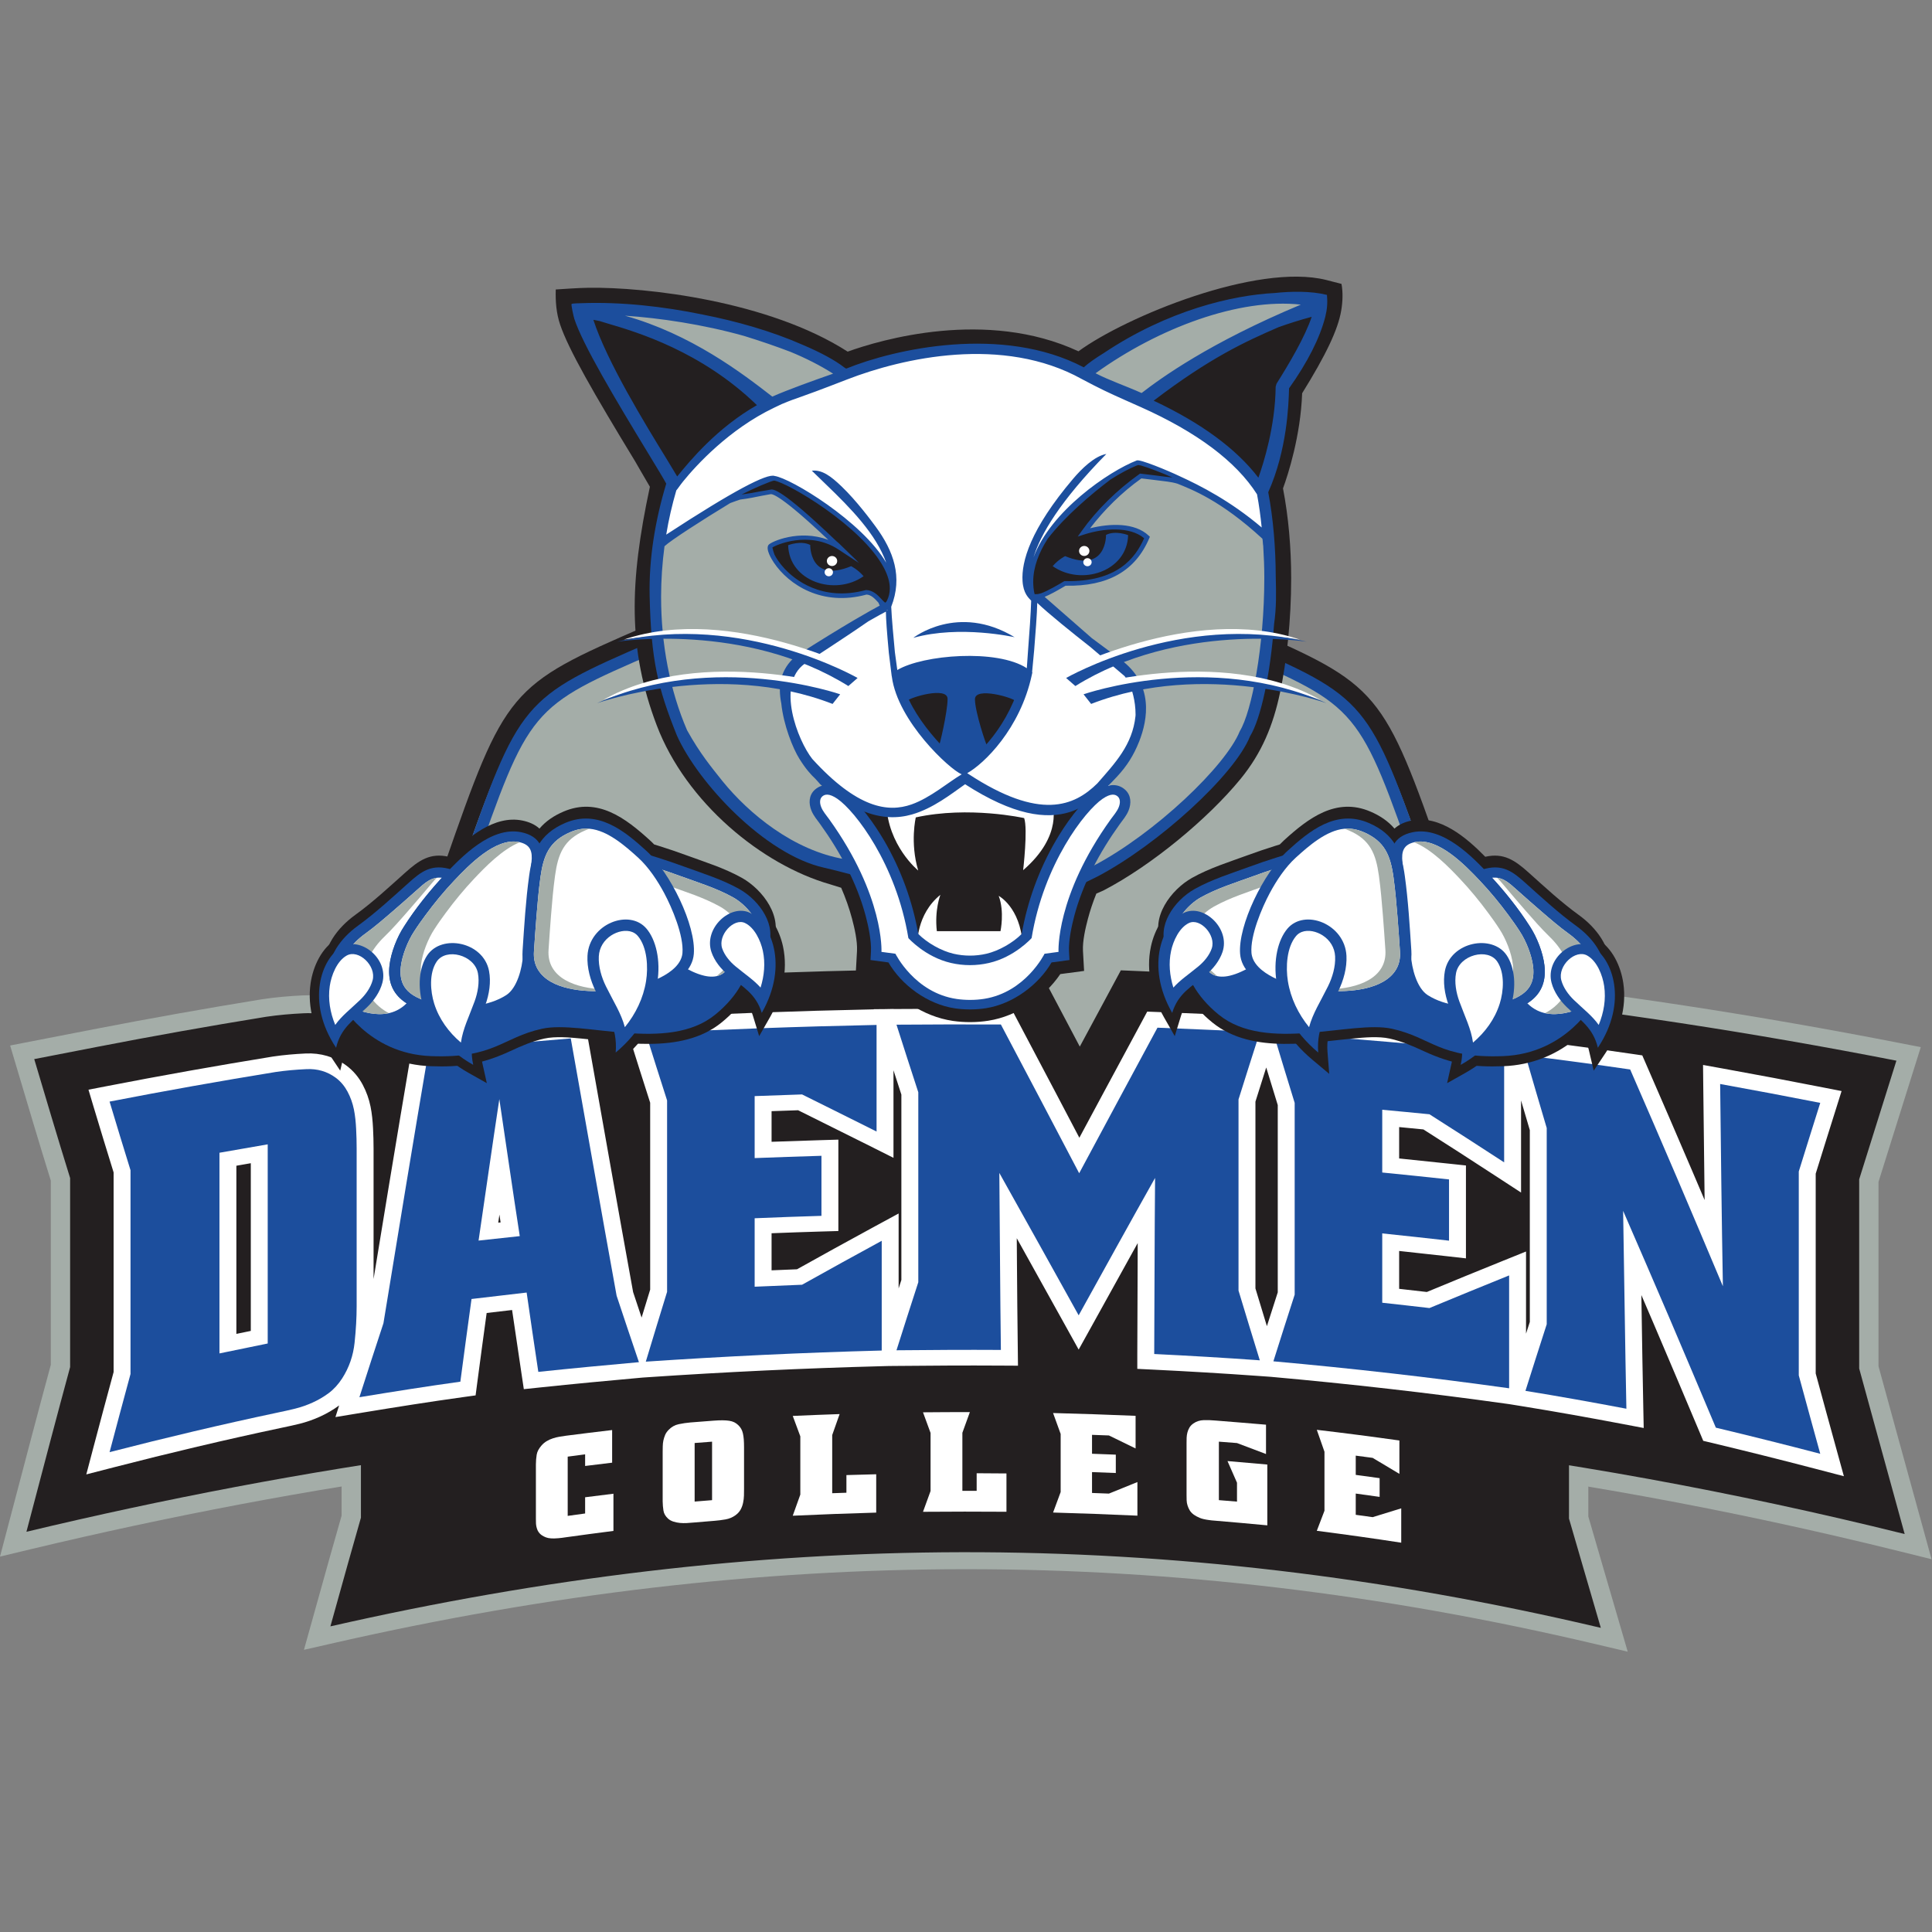 <?xml version="1.0" encoding="UTF-8"?>
<svg width="200px" height="200px" viewBox="0 0 200 200" version="1.1" xmlns="http://www.w3.org/2000/svg" xmlns:xlink="http://www.w3.org/1999/xlink">
    <rect x="0" y="0" width="200" height="200" fill="#808080" stroke="none"/>
    <!-- Generator: Sketch 51.3 (57544) - http://www.bohemiancoding.com/sketch -->
    <title>daemen</title>
    <desc>Created with Sketch.</desc>
    <defs></defs>
    <g id="daemen" stroke="none" stroke-width="1" fill="none" fill-rule="evenodd">
        <g id="daemen_BGL" transform="translate(0, 28)">
            <g id="daemen">
                <g id="g10" transform="translate(100, 71.615) scale(-1, 1) rotate(-180) translate(-100, -71.615) translate(0, 0.248)">
                    <g id="g12">
                        <path d="M95.613,109.498 C97.292,106.979 115.33,75.666 117.867,73.821 C117.98,73.748 128.594,73.68 128.594,73.68 L126.444,71.708 C125.606,70.975 99.389,46.576 81.478,48.121 C75.11,48.671 72.73,53.67 68.567,58.728 C67.381,59.429 64.939,65.226 60.684,65.785 C49.777,67.221 44.841,68.103 43.361,70.529 C43.058,71.025 42.904,71.569 42.904,72.12 C42.904,72.466 42.964,72.814 43.086,73.155 L46.029,81.52 C52.319,99.588 52.704,100.048 66.653,106.073 L74.097,109.335 L75.304,108.609 L75.075,108.747 C76.695,108.153 85.856,109.15 93.395,110.451 L94.814,110.696 L95.613,109.498 Z M92.83,105.878 C83.37,104.298 77.078,103.834 74.111,104.51 C72.942,103.997 68.408,102.01 68.408,102.01 C55.979,96.641 55.979,96.641 50.208,80.065 C50.208,80.065 48.164,74.257 47.612,72.683 C49.891,71.677 56.883,70.749 61.261,70.173 C70.505,68.957 70.506,63.351 71.848,61.69 C75.294,57.429 76.579,52.988 81.85,52.532 C94.931,51.398 116.389,69.383 121.629,73.491 C115.034,80.102 97.163,100.491 92.83,105.878 Z" id="path14" fill="#231F20"></path>
                        <path d="M131.175,75.794 C128.868,77.179 94.855,104.717 93.009,107.484 C93.009,107.484 75.322,104.428 73.192,106.069 C50.902,96.07 54.846,100.802 44.408,71.623 C43,67.688 67.255,62.124 69.366,59.513 C86.895,37.833 131.175,75.794 131.175,75.794" id="path16" fill="#A4ADA8"></path>
                        <path d="M94.403,108.545 C96.331,105.653 98.652,74.631 100.874,73.297 L102.848,72.87 L102.226,72.325 C101.407,71.61 98.981,48.178 81.744,49.664 C75.752,50.182 73.688,55.037 69.787,59.86 C69.032,60.794 66.086,66.655 61.023,67.321 C52.007,68.508 46.012,69.426 44.863,71.307 C44.624,71.698 44.578,72.128 44.73,72.552 L47.677,80.931 C53.797,98.509 53.982,98.73 67.42,104.535 L74.163,107.49 L74.45,107.274 C75.775,106.253 86.56,107.556 93.797,108.805 L94.185,108.872 L94.403,108.545 Z M93.639,107.555 C90.206,106.969 77.095,104.856 74.084,106.138 C73.629,105.938 67.899,103.427 67.899,103.427 C54.821,97.778 54.821,97.778 48.817,80.534 L45.866,72.146 C45.857,72.117 45.85,72.091 45.85,72.064 C45.85,72.027 45.863,71.987 45.893,71.936 C46.827,70.407 55.123,69.314 61.181,68.517 C68.522,67.551 69.719,61.864 70.726,60.619 C74.411,56.062 76.194,51.355 81.846,50.867 C97.085,49.551 97.726,70.156 100.888,72.779 C96.347,76.864 96.564,103.571 93.639,107.555 Z" id="path18" fill="#1C4E9D"></path>
                        <path d="M99.905,109.498 C98.226,106.979 80.188,75.666 77.651,73.821 C77.537,73.748 66.924,73.68 66.924,73.68 L69.073,71.708 C69.912,70.975 96.129,46.576 114.04,48.121 C120.408,48.671 122.787,53.67 126.95,58.728 C128.136,59.429 130.579,65.226 134.834,65.785 C145.741,67.221 150.676,68.103 152.156,70.529 C152.46,71.025 152.614,71.569 152.614,72.12 C152.614,72.466 152.553,72.814 152.432,73.155 L149.489,81.52 C143.198,99.588 142.814,100.048 128.864,106.073 L121.421,109.335 L120.213,108.609 L120.442,108.747 C118.822,108.153 109.662,109.15 102.122,110.451 L100.703,110.696 L99.905,109.498 Z M102.688,105.878 C112.148,104.298 118.439,103.834 121.406,104.51 C122.575,103.997 127.109,102.01 127.109,102.01 C139.539,96.641 139.539,96.641 145.31,80.065 C145.31,80.065 147.352,74.257 147.906,72.683 C145.626,71.677 138.633,70.749 134.256,70.173 C125.013,68.957 125.011,63.351 123.669,61.69 C120.223,57.429 118.938,52.988 113.668,52.532 C100.587,51.398 79.128,69.383 73.889,73.491 C80.484,80.102 98.354,100.491 102.688,105.878 Z" id="path20" fill="#231F20"></path>
                        <path d="M64.343,75.794 C66.65,77.179 100.662,104.717 102.508,107.484 C102.508,107.484 120.197,104.428 122.326,106.069 C144.615,96.07 140.672,100.802 151.109,71.623 C152.517,67.688 128.262,62.124 126.152,59.513 C108.623,37.833 64.343,75.794 64.343,75.794" id="path22" fill="#A4ADA8"></path>
                        <path d="M101.115,108.545 C99.186,105.653 96.865,74.631 94.643,73.297 L92.669,72.87 L93.292,72.325 C94.11,71.61 96.536,48.178 113.773,49.664 C119.766,50.182 121.83,55.037 125.73,59.86 C126.485,60.794 129.432,66.655 134.494,67.321 C143.51,68.508 149.506,69.426 150.655,71.307 C150.893,71.698 150.939,72.128 150.788,72.552 L147.841,80.931 C141.721,98.509 141.536,98.73 128.097,104.535 L121.354,107.49 L121.067,107.274 C119.743,106.253 108.957,107.556 101.721,108.805 L101.333,108.872 L101.115,108.545 Z M101.878,107.555 C105.312,106.969 118.423,104.856 121.434,106.138 C121.888,105.938 127.619,103.427 127.619,103.427 C140.697,97.778 140.697,97.778 146.701,80.534 L149.651,72.146 C149.662,72.117 149.668,72.091 149.668,72.064 C149.668,72.027 149.656,71.987 149.625,71.936 C148.691,70.407 140.395,69.314 134.338,68.517 C126.996,67.551 125.799,61.864 124.791,60.619 C121.106,56.062 119.323,51.355 113.672,50.867 C98.432,49.551 97.791,70.156 94.629,72.779 C99.17,76.864 98.954,103.571 101.878,107.555 Z" id="path24" fill="#1C4E9D"></path>
                        <path d="M111.798,66.822 C112.01,67.215 112.221,67.608 112.432,68.002 L114.816,72.435 L116.113,72.384 C128.038,71.925 139.945,71.089 151.803,69.823 C166.885,68.21 181.873,65.895 196.727,62.994 L198.838,62.582 L196.357,54.679 C195.725,52.666 195.09,50.653 194.463,48.637 C194.463,45.475 194.463,42.314 194.463,39.151 C194.463,35.949 194.463,32.747 194.463,29.544 C195.112,27.153 195.772,24.763 196.429,22.374 L199.954,9.572 L196.654,10.39 C179.174,14.723 161.389,18.002 143.425,20.035 C125.855,22.024 108.126,22.813 90.432,22.369 C60.949,21.628 31.773,17.448 3.237,10.62 L0,9.845 L3.325,22.466 C3.96,24.876 4.608,27.283 5.258,29.689 C5.258,32.891 5.258,36.092 5.258,39.294 C5.258,42.453 5.258,45.611 5.258,48.771 C4.627,50.815 3.999,52.861 3.387,54.91 L1.048,62.752 L9.648,64.423 C15.447,65.549 21.266,66.585 27.102,67.534 L27.117,67.536 L27.22,67.552 C28.572,67.754 29.939,67.872 31.307,67.937 C33.212,68.028 35.092,67.732 36.83,67.067 L37.161,69.042 L38.68,69.201 C49.889,70.372 61.136,71.237 72.401,71.789 C84.1,72.362 95.815,72.6 107.53,72.547 L108.771,72.541 L111.022,68.289 C111.28,67.799 111.539,67.31 111.798,66.822" id="path26" fill="#A4ADA8"></path>
                        <path d="M164.422,25.87 C164.422,23.907 164.422,21.943 164.422,19.98 C164.422,17.985 164.422,15.991 164.422,13.997 C164.848,12.516 165.281,11.037 165.713,9.558 L168.501,0 L165.194,0.78 C120.97,11.211 78.921,10.993 34.708,0.931 L31.465,0.193 L34.093,9.608 C34.511,11.102 34.936,12.596 35.364,14.088 C35.364,16.082 35.364,18.075 35.364,20.069 C35.364,22.031 35.364,23.993 35.364,25.955 C34.952,27.215 34.542,28.474 34.143,29.739 L32.29,35.599 L39.101,36.848 C43.007,37.564 46.926,38.222 50.856,38.826 L50.87,38.828 L50.946,38.838 C51.891,38.973 52.845,39.051 53.8,39.093 C54.807,39.139 55.804,39.048 56.761,38.826 L56.918,39.714 L58.435,39.865 C66.72,40.687 75.119,41.072 83.452,41.244 C92.881,41.44 102.334,41.349 111.76,41.021 C121.326,40.688 130.904,40.112 140.426,39.217 C148.807,38.43 157.262,37.405 165.511,35.877 L167.619,35.486 L165.655,29.58 C165.244,28.344 164.831,27.108 164.422,25.87" id="path28" fill="#A4ADA8"></path>
                        <path d="M165.097,34.167 L163.733,30.068 C163.297,28.751 162.856,27.435 162.421,26.117 C162.421,24.071 162.421,22.026 162.421,19.98 C162.421,17.913 162.421,15.846 162.421,13.78 C162.868,12.228 163.321,10.677 163.774,9.127 L165.716,2.468 C120.586,13.112 78.272,12.653 34.203,2.622 L36.037,9.194 C36.473,10.755 36.918,12.314 37.364,13.873 C37.364,15.938 37.364,18.004 37.364,20.069 C37.364,22.113 37.364,24.156 37.364,26.2 C36.929,27.533 36.494,28.866 36.072,30.203 L34.786,34.271 L39.512,35.137 C43.396,35.849 47.294,36.504 51.202,37.103 L51.265,37.113 C52.138,37.236 53.019,37.307 53.903,37.347 C55.489,37.418 57.022,37.067 58.342,36.331 L58.661,38.126 C88.264,41.065 136.162,39.526 165.097,34.167" id="path30" fill="#231F20"></path>
                        <path d="M107.521,70.695 C95.843,70.747 84.168,70.511 72.507,69.939 C61.28,69.389 50.076,68.527 38.904,67.36 L38.37,64.174 L37.724,64.557 C35.834,65.673 33.648,66.194 31.41,66.087 C30.113,66.025 28.819,65.914 27.538,65.724 L27.449,65.709 C21.634,64.764 15.837,63.732 10.059,62.61 L3.544,61.344 L5.316,55.403 C5.945,53.296 6.591,51.194 7.24,49.092 L7.259,49.029 L7.259,48.964 C7.259,45.741 7.259,42.517 7.259,39.294 C7.259,36.035 7.259,32.777 7.259,29.518 L7.259,29.461 L7.244,29.406 C6.579,26.947 5.917,24.489 5.268,22.027 L2.736,12.413 C31.455,19.286 60.701,23.475 90.378,24.22 C108.185,24.667 125.985,23.875 143.668,21.874 C161.732,19.829 179.595,16.536 197.171,12.179 L194.491,21.917 C193.817,24.363 193.142,26.81 192.477,29.259 L192.462,29.315 L192.462,29.372 C192.462,32.633 192.462,35.891 192.462,39.151 C192.462,42.378 192.462,45.605 192.462,48.834 L192.462,48.898 L192.481,48.961 C193.127,51.041 193.784,53.117 194.436,55.196 L196.315,61.181 C181.51,64.072 166.606,66.376 151.573,67.982 C139.762,69.244 127.909,70.076 116.03,70.534 L114.225,67.177 C113.561,65.943 112.896,64.71 112.232,63.477 L111.779,62.637 L111.335,63.48 C110.632,64.811 109.93,66.142 109.226,67.473 L107.521,70.695" id="path32" fill="#231F20"></path>
                        <path d="M51.577,44.411 C51.659,44.42 51.741,44.429 51.823,44.438 C51.782,44.709 51.74,44.978 51.699,45.248 C51.658,44.969 51.618,44.69 51.577,44.411 Z M24.469,50.306 C24.469,47.291 24.469,44.275 24.469,41.258 C24.469,38.472 24.469,35.685 24.469,32.898 C24.967,33.001 25.464,33.104 25.963,33.207 C25.963,36.208 25.963,39.209 25.963,42.211 C25.963,44.997 25.963,47.781 25.963,50.567 C25.465,50.481 24.967,50.393 24.469,50.306 Z M92.493,60.187 C92.493,59.912 92.493,59.635 92.493,59.359 C92.493,57.521 92.493,55.683 92.493,53.846 L92.493,51.123 L89.908,52.421 C87.482,53.638 85.048,54.84 82.619,56.05 C81.703,56.019 80.788,55.986 79.873,55.954 C79.873,54.898 79.873,53.841 79.873,52.784 C81.576,52.845 83.279,52.904 84.982,52.954 L86.787,53.007 L86.787,51.334 C86.787,49.262 86.787,47.19 86.787,45.118 L86.787,43.547 L85.091,43.498 C83.351,43.448 81.612,43.385 79.873,43.317 C79.873,42.038 79.873,40.757 79.873,39.478 C80.751,39.514 81.629,39.551 82.506,39.587 C85.128,41.047 87.751,42.503 90.391,43.933 L93.026,45.362 L93.026,42.535 C93.026,40.893 93.026,39.249 93.026,37.607 C93.121,37.9 93.215,38.192 93.31,38.484 C93.31,41.681 93.31,44.878 93.31,48.074 C93.31,51.273 93.31,54.471 93.31,57.67 C93.037,58.508 92.764,59.348 92.493,60.187 Z M131.079,60.478 C130.706,59.299 130.333,58.12 129.962,56.94 C129.962,53.719 129.962,50.496 129.962,47.274 C129.962,44.051 129.962,40.829 129.962,37.605 C130.357,36.303 130.751,35 131.149,33.698 C131.521,34.866 131.894,36.032 132.273,37.198 C132.273,40.426 132.273,43.655 132.273,46.884 C132.273,50.117 132.273,53.35 132.273,56.584 C131.871,57.881 131.474,59.18 131.079,60.478 Z M157.46,57.064 C157.46,56.815 157.46,56.566 157.46,56.318 C157.46,54.43 157.46,52.542 157.46,50.654 L157.46,47.529 L154.701,49.328 C152.261,50.92 149.811,52.501 147.351,54.064 C146.515,54.147 145.676,54.227 144.839,54.308 C144.839,53.225 144.839,52.143 144.839,51.059 C146.629,50.879 148.417,50.691 150.205,50.498 L151.754,50.332 L151.754,48.888 C151.754,46.775 151.754,44.661 151.754,42.548 L151.754,40.717 L149.79,40.939 C148.14,41.127 146.491,41.307 144.839,41.483 C144.839,40.177 144.839,38.87 144.839,37.563 C145.795,37.456 146.75,37.346 147.705,37.236 C150.306,38.316 152.912,39.383 155.525,40.438 L157.974,41.426 L157.974,38.951 C157.974,37.003 157.974,35.054 157.974,33.104 C157.974,33.044 157.974,32.983 157.974,32.921 C158.104,33.326 158.235,33.73 158.366,34.134 C158.366,37.44 158.366,40.745 158.366,44.051 C158.366,47.364 158.366,50.678 158.366,53.991 C158.062,55.015 157.76,56.038 157.46,57.064 Z M155.542,63.639 L155.538,63.652 L156.174,63.573 L157.46,63.441 L157.46,63.416 L158.143,63.331 C161.777,62.883 165.406,62.4 169.027,61.872 L170.008,61.729 L170.379,60.876 C171.991,57.173 173.597,53.468 175.182,49.756 C175.609,48.756 176.035,47.756 176.461,46.755 C176.454,47.268 176.448,47.779 176.443,48.291 C176.407,51.778 176.354,55.265 176.319,58.752 L176.298,60.739 L178.403,60.358 C181.874,59.732 185.337,59.076 188.795,58.397 L190.639,58.036 L190.113,56.359 C189.394,54.069 188.669,51.778 187.961,49.485 C187.961,46.039 187.961,42.596 187.961,39.151 C187.961,35.702 187.961,32.25 187.961,28.8 C188.674,26.161 189.403,23.524 190.128,20.887 L190.878,18.164 L187.956,18.927 C184.378,19.861 180.787,20.76 177.187,21.621 L176.32,21.827 L175.994,22.6 C174.401,26.378 172.81,30.156 171.197,33.927 C170.771,34.925 170.343,35.922 169.914,36.919 C169.921,36.419 169.929,35.918 169.937,35.418 C169.991,32.005 170.044,28.594 170.115,25.182 L170.156,23.156 L168.012,23.563 C164.554,24.22 161.088,24.841 157.61,25.404 L156.25,25.624 L155.963,25.664 C147.887,26.794 139.779,27.716 131.65,28.445 L131.596,28.451 L130.279,28.545 C126.654,28.806 123.024,29.019 119.391,29.197 L117.733,29.278 L117.733,30.815 C117.733,33.851 117.768,36.888 117.768,39.925 C117.768,40.717 117.771,41.508 117.775,42.299 C117.573,41.934 117.368,41.569 117.166,41.203 C115.849,38.83 114.538,36.453 113.221,34.08 L111.663,31.273 L110.105,34.08 C108.74,36.543 107.372,39.003 106.001,41.463 C105.752,41.908 105.504,42.355 105.256,42.8 C105.262,42.002 105.268,41.203 105.273,40.405 C105.291,37.355 105.326,34.305 105.362,31.255 L105.381,29.606 L103.599,29.616 C100.007,29.639 96.415,29.616 92.823,29.581 L92.012,29.574 L91.325,29.555 C83.202,29.342 75.085,28.956 66.981,28.407 L66.534,28.377 L66.31,28.357 C62.845,28.047 59.382,27.719 55.924,27.355 L54.226,27.177 L53.992,28.743 C53.662,30.952 53.332,33.161 53.011,35.37 C52.133,35.269 51.256,35.167 50.378,35.062 C50.045,32.628 49.713,30.192 49.394,27.756 L49.234,26.532 L47.916,26.349 C44.439,25.866 40.973,25.316 37.512,24.746 L34.724,24.287 L35.108,25.492 C34.493,25.038 33.83,24.652 33.124,24.332 C32.448,24.024 31.74,23.776 31.014,23.594 C30.379,23.436 29.74,23.302 29.1,23.167 C23.303,21.938 17.541,20.571 11.813,19.094 L8.934,18.352 L9.642,21.039 C10.337,23.678 11.048,26.313 11.761,28.947 C11.761,32.396 11.761,35.845 11.761,39.294 C11.761,42.733 11.761,46.173 11.761,49.613 C11.051,51.911 10.343,54.209 9.655,56.513 L9.159,58.177 L10.984,58.531 C16.712,59.644 22.463,60.667 28.228,61.605 L28.252,61.609 C29.373,61.775 30.507,61.871 31.641,61.925 C33.187,61.999 34.631,61.579 35.843,60.685 C36.574,60.145 37.136,59.464 37.549,58.689 C37.929,57.976 38.198,57.217 38.357,56.435 C38.507,55.696 38.577,54.945 38.616,54.194 C38.652,53.495 38.672,52.795 38.672,52.094 C38.672,49.374 38.672,46.655 38.672,43.935 C38.672,42.149 38.672,40.365 38.672,38.579 C39.205,41.828 39.742,45.076 40.273,48.327 C41.037,53.005 41.836,57.679 42.62,62.355 L42.825,63.578 L44.153,63.717 C49.072,64.234 53.999,64.695 58.931,65.099 L60.552,65.233 L60.814,63.745 C61.596,59.3 62.395,54.857 63.177,50.412 C63.952,46.015 64.745,41.621 65.539,37.227 C65.832,36.346 66.124,35.467 66.418,34.587 C66.712,35.552 67.008,36.517 67.306,37.481 C67.306,40.705 67.306,43.929 67.306,47.155 C67.306,50.379 67.306,53.603 67.306,56.827 C66.584,59.069 65.877,61.316 65.172,63.562 L64.558,65.518 L66.755,65.633 C74.654,66.042 82.56,66.33 90.47,66.496 L90.466,66.511 L91.578,66.52 L92.493,66.538 L92.493,66.526 L92.79,66.529 C96.4,66.555 100.01,66.564 103.62,66.546 L104.706,66.541 L105.183,65.638 C106.538,63.079 107.888,60.515 109.238,57.953 C110.071,56.37 110.903,54.787 111.734,53.203 C112.556,54.735 113.378,56.266 114.202,57.797 C115.551,60.305 116.905,62.811 118.254,65.319 L118.759,66.259 L119.892,66.216 C123.087,66.095 126.279,65.956 129.47,65.787 L129.461,65.82 L131.947,65.653 C132.003,65.649 132.059,65.645 132.115,65.642 L132.724,65.608 L132.721,65.6 C140.34,65.077 147.95,64.424 155.542,63.639 Z" id="path34" fill="#FFFFFF"></path>
                        <path d="M23.719,50.882 C23.719,47.674 23.719,44.467 23.719,41.258 C23.719,38.183 23.719,35.108 23.719,32.032 C24.717,32.238 25.714,32.445 26.713,32.649 C26.713,35.837 26.713,39.023 26.713,42.211 C26.713,45.275 26.713,48.34 26.713,51.405 C25.715,51.231 24.717,51.056 23.719,50.882 Z M12.511,28.862 C12.511,32.339 12.511,35.816 12.511,39.294 C12.511,42.766 12.511,46.238 12.511,49.71 C11.792,52.038 11.075,54.365 10.379,56.698 L10.095,57.649 L11.138,57.851 C16.859,58.963 22.601,59.984 28.358,60.92 L28.372,60.922 C29.465,61.086 30.573,61.178 31.679,61.231 C33.043,61.296 34.306,60.93 35.375,60.141 C36.019,59.666 36.512,59.064 36.876,58.382 C37.226,57.725 37.473,57.026 37.619,56.307 C37.763,55.599 37.829,54.881 37.866,54.162 C37.902,53.474 37.921,52.784 37.921,52.094 C37.921,49.374 37.921,46.655 37.921,43.935 C37.921,41.216 37.921,38.497 37.921,35.776 C37.921,34.483 37.839,33.186 37.703,31.898 C37.55,30.451 37.09,29.081 36.288,27.831 C35.856,27.156 35.311,26.533 34.649,26.042 C34.075,25.615 33.455,25.255 32.793,24.955 C32.161,24.667 31.498,24.436 30.818,24.266 C30.193,24.109 29.563,23.977 28.932,23.844 C23.125,22.612 17.351,21.244 11.612,19.763 L9.966,19.339 L10.371,20.875 C11.073,23.539 11.792,26.201 12.511,28.862 Z M50.704,43.617 C51.361,43.689 52.017,43.76 52.673,43.831 C52.361,45.879 52.041,47.926 51.748,49.977 C51.729,50.112 51.709,50.247 51.69,50.383 C51.659,50.174 51.629,49.965 51.598,49.756 C51.3,47.709 51.003,45.663 50.704,43.617 Z M91.743,64.965 L91.743,64.881 C91.743,63.041 91.743,61.2 91.743,59.359 C91.743,57.521 91.743,55.683 91.743,53.846 L91.743,52.291 L90.265,53.032 C87.779,54.279 85.284,55.511 82.794,56.752 C81.57,56.709 80.347,56.666 79.123,56.622 C79.123,55.102 79.123,53.581 79.123,52.062 C81.083,52.133 83.044,52.203 85.005,52.26 L86.037,52.29 L86.037,51.334 C86.037,49.262 86.037,47.19 86.037,45.118 L86.037,44.22 L85.067,44.192 C83.086,44.136 81.104,44.062 79.123,43.983 C79.123,42.239 79.123,40.495 79.123,38.75 C80.325,38.801 81.527,38.852 82.73,38.902 C85.403,40.39 88.079,41.874 90.77,43.334 L92.275,44.15 L92.275,42.535 C92.275,40.641 92.275,38.747 92.275,36.853 C92.275,35.509 92.275,34.166 92.275,32.822 C92.865,34.676 93.458,36.53 94.061,38.381 C94.061,41.613 94.061,44.844 94.061,48.074 C94.061,51.307 94.061,54.54 94.061,57.772 C93.312,60.06 92.578,62.352 91.844,64.645 L91.743,64.965 Z M131.098,62.988 C130.462,61.007 129.837,59.023 129.212,57.039 C129.212,53.785 129.212,50.529 129.212,47.274 C129.212,44.02 129.212,40.764 129.212,37.509 C129.85,35.404 130.488,33.298 131.137,31.195 C131.76,33.163 132.385,35.132 133.023,37.096 C133.023,40.358 133.023,43.62 133.023,46.884 C133.023,50.15 133.023,53.415 133.023,56.681 C132.373,58.781 131.735,60.885 131.098,62.988 Z M156.709,62.3 L156.709,61.991 C156.709,60.101 156.709,58.209 156.709,56.318 C156.709,54.43 156.709,52.542 156.709,50.654 L156.709,48.869 L155.132,49.896 C152.638,51.523 150.135,53.138 147.62,54.737 C146.443,54.852 145.266,54.968 144.089,55.077 C144.089,53.53 144.089,51.983 144.089,50.436 C146.1,50.234 148.109,50.025 150.119,49.808 L151.003,49.713 L151.003,48.888 C151.003,46.775 151.003,44.661 151.003,42.548 L151.003,41.502 L149.88,41.629 C147.952,41.848 146.021,42.058 144.089,42.262 C144.089,40.49 144.089,38.719 144.089,36.948 C145.333,36.81 146.578,36.665 147.821,36.523 C150.482,37.628 153.15,38.722 155.824,39.8 L157.224,40.366 L157.224,38.951 C157.224,37.003 157.224,35.054 157.224,33.104 C157.224,31.442 157.224,29.78 157.224,28.117 C157.851,30.09 158.479,32.062 159.116,34.032 C159.116,37.372 159.116,40.711 159.116,44.051 C159.116,47.396 159.116,50.74 159.116,54.085 C158.384,56.549 157.665,59.016 156.947,61.483 L156.709,62.3 Z M156.709,62.807 L158.044,62.643 C161.672,62.196 165.296,61.713 168.911,61.185 L169.471,61.103 L169.683,60.616 C171.293,56.914 172.9,53.211 174.484,49.5 C175.416,47.318 176.344,45.136 177.268,42.951 C177.238,44.733 177.211,46.515 177.192,48.297 C177.157,51.785 177.104,55.272 177.068,58.759 L177.056,59.894 L178.26,59.677 C181.726,59.051 185.185,58.395 188.639,57.717 L189.692,57.51 L189.392,56.553 C188.662,54.229 187.929,51.907 187.209,49.581 C187.209,46.104 187.209,42.628 187.209,39.151 C187.209,35.673 187.209,32.193 187.209,28.715 C187.931,26.046 188.667,23.38 189.401,20.715 L189.83,19.159 L188.16,19.596 C184.575,20.532 180.98,21.431 177.374,22.293 L176.879,22.412 L176.692,22.853 C175.099,26.632 173.508,30.41 171.895,34.182 C170.97,36.344 170.039,38.505 169.104,40.664 C169.132,38.912 169.159,37.161 169.186,35.409 C169.24,31.995 169.293,28.581 169.364,25.168 L169.389,24.01 L168.162,24.243 C164.697,24.902 161.225,25.523 157.74,26.087 L156.637,26.267 L156.638,26.272 L156.074,26.351 C147.986,27.482 139.865,28.406 131.722,29.138 L131.661,29.143 L130.338,29.237 C126.705,29.5 123.069,29.713 119.431,29.891 L118.483,29.936 L118.483,30.815 C118.483,33.851 118.519,36.888 118.519,39.925 C118.519,41.683 118.531,43.439 118.544,45.197 C117.861,43.972 117.179,42.747 116.499,41.52 C115.181,39.147 113.871,36.771 112.553,34.397 L111.663,32.794 L110.773,34.397 C109.408,36.861 108.038,39.321 106.668,41.781 C105.939,43.089 105.21,44.396 104.48,45.702 C104.496,43.936 104.512,42.168 104.522,40.402 C104.541,37.349 104.576,34.299 104.612,31.248 L104.622,30.305 L103.604,30.311 C100.008,30.333 96.411,30.311 92.815,30.276 L91.997,30.267 L91.303,30.25 C83.17,30.037 75.042,29.649 66.926,29.1 L66.47,29.069 L66.238,29.048 C62.769,28.738 59.302,28.409 55.839,28.045 L54.869,27.943 L54.736,28.838 C54.371,31.273 54.008,33.709 53.656,36.145 C52.339,35.993 51.023,35.839 49.707,35.683 C49.349,33.069 48.992,30.455 48.649,27.84 L48.558,27.141 L47.805,27.036 C44.321,26.551 40.848,26.002 37.38,25.431 L35.787,25.168 L36.245,26.605 C37.056,29.143 37.884,31.676 38.715,34.207 C39.475,38.88 40.252,43.55 41.015,48.222 C41.779,52.901 42.578,57.573 43.362,62.249 L43.479,62.947 L44.237,63.026 C49.151,63.543 54.071,64.003 58.997,64.407 L59.924,64.483 L60.073,63.634 C60.855,59.188 61.654,54.745 62.437,50.301 C63.214,45.887 64.01,41.476 64.807,37.066 C65.353,35.423 65.901,33.78 66.455,32.14 C66.984,33.888 67.516,35.637 68.057,37.383 C68.057,40.64 68.057,43.897 68.057,47.155 C68.057,50.412 68.057,53.671 68.057,56.929 C67.324,59.201 66.608,61.478 65.892,63.755 L65.542,64.874 L66.797,64.939 C74.766,65.353 82.741,65.643 90.72,65.807 L91.468,65.823 L91.468,65.825 L91.589,65.825 L91.743,65.828 L91.743,65.826 L92.796,65.834 C96.403,65.86 100.009,65.87 103.616,65.852 L104.237,65.849 L104.509,65.333 C105.864,62.773 107.213,60.211 108.563,57.648 C109.619,55.643 110.674,53.636 111.727,51.628 C112.775,53.581 113.823,55.535 114.874,57.487 C116.223,59.994 117.577,62.501 118.926,65.01 L119.215,65.547 L119.862,65.522 C123.401,65.388 126.939,65.232 130.474,65.037 L130.477,65.037 L130.471,65.056 L131.891,64.96 C139.881,64.421 147.86,63.739 155.821,62.912 L156.709,62.819 L156.709,62.807 Z" id="path36" fill="#FFFFFF"></path>
                        <path d="M22.718,51.65 C22.718,48.185 22.718,44.718 22.718,41.258 C22.718,37.8 22.718,34.337 22.718,30.877 C24.371,31.215 26.042,31.566 27.713,31.904 C27.713,35.342 27.713,38.778 27.713,42.211 C27.713,45.647 27.713,49.084 27.713,52.52 C26.042,52.232 24.371,51.938 22.718,51.65 Z M28.531,60.009 C29.544,60.16 30.611,60.253 31.73,60.305 C32.85,60.359 33.87,60.068 34.752,59.417 C35.274,59.032 35.675,58.54 35.979,57.972 C36.28,57.407 36.503,56.791 36.636,56.136 C36.769,55.479 36.832,54.802 36.867,54.116 C36.903,53.428 36.92,52.752 36.92,52.094 C36.92,49.374 36.92,46.656 36.92,43.935 C36.92,41.215 36.92,38.498 36.92,35.776 C36.92,34.59 36.849,33.327 36.707,31.989 C36.565,30.642 36.139,29.414 35.428,28.303 C35.02,27.667 34.541,27.149 34.023,26.764 C33.492,26.371 32.938,26.051 32.352,25.786 C31.782,25.528 31.18,25.315 30.557,25.16 C29.935,25.004 29.329,24.877 28.709,24.746 C22.913,23.517 17.119,22.145 11.343,20.656 C12.054,23.355 12.782,26.053 13.511,28.748 C13.511,32.26 13.511,35.776 13.511,39.294 C13.511,42.806 13.511,46.323 13.511,49.84 C12.782,52.2 12.054,54.562 11.343,56.945 C17.067,58.056 22.79,59.075 28.531,60.009 Z" id="path38" fill="#1C4E9D" fill-rule="nonzero"></path>
                        <path d="M49.541,42.557 C50.963,42.713 52.384,42.868 53.806,43.019 C53.451,45.38 53.078,47.738 52.74,50.098 C52.402,52.463 52.029,54.832 51.691,57.203 C51.318,54.762 50.963,52.316 50.607,49.879 C50.252,47.444 49.896,44.997 49.541,42.557 Z M59.086,63.485 C59.868,59.039 60.667,54.597 61.45,50.151 C62.231,45.718 63.032,41.281 63.831,36.853 C64.595,34.555 65.36,32.26 66.142,29.97 C62.658,29.659 59.192,29.33 55.726,28.966 C55.317,31.7 54.909,34.438 54.518,37.178 C52.616,36.96 50.714,36.737 48.812,36.51 C48.421,33.661 48.03,30.802 47.656,27.951 C44.172,27.468 40.689,26.915 37.205,26.342 C38.022,28.903 38.858,31.46 39.694,34.002 C40.458,38.702 41.239,43.402 42.004,48.084 C42.768,52.761 43.568,57.443 44.35,62.107 C49.256,62.623 54.162,63.081 59.086,63.485 Z" id="path40" fill="#1C4E9D" fill-rule="nonzero"></path>
                        <path d="M90.742,64.881 C90.742,63.036 90.742,61.196 90.742,59.359 C90.742,57.523 90.742,55.686 90.742,53.846 C88.165,55.14 85.587,56.411 83.028,57.687 C81.393,57.63 79.758,57.572 78.122,57.514 C78.122,55.375 78.122,53.232 78.122,51.097 C80.415,51.183 82.726,51.267 85.037,51.334 C85.037,49.257 85.037,47.185 85.037,45.118 C82.726,45.051 80.415,44.962 78.122,44.869 C78.122,42.508 78.122,40.143 78.122,37.782 C79.758,37.849 81.393,37.92 83.028,37.986 C85.765,39.512 88.521,41.041 91.275,42.535 C91.275,40.641 91.275,38.742 91.275,36.853 C91.275,34.963 91.275,33.065 91.275,31.175 C83.135,30.962 74.994,30.574 66.853,30.024 C67.582,32.433 68.311,34.844 69.057,37.253 C69.057,40.551 69.057,43.855 69.057,47.155 C69.057,50.458 69.057,53.761 69.057,57.065 C68.311,59.377 67.582,61.693 66.853,64.014 C74.816,64.427 82.779,64.717 90.742,64.881" id="path42" fill="#1C4E9D" fill-rule="nonzero"></path>
                        <path d="M111.716,49.528 C113.068,52.041 114.415,54.559 115.768,57.074 C117.116,59.579 118.47,62.084 119.821,64.597 C123.341,64.463 126.878,64.308 130.415,64.112 C129.668,61.796 128.939,59.484 128.211,57.171 C128.211,53.873 128.211,50.574 128.211,47.274 C128.211,43.979 128.211,40.681 128.211,37.382 C128.939,34.981 129.668,32.571 130.415,30.162 C126.771,30.424 123.128,30.638 119.484,30.815 C119.484,33.851 119.52,36.888 119.52,39.925 C119.52,42.962 119.555,46.003 119.573,49.044 C118.24,46.673 116.922,44.31 115.609,41.943 C114.292,39.571 112.979,37.192 111.663,34.82 C110.294,37.289 108.926,39.748 107.557,42.206 C106.189,44.661 104.82,47.114 103.451,49.56 C103.469,46.501 103.505,43.446 103.522,40.397 C103.54,37.342 103.576,34.287 103.611,31.238 C100.003,31.259 96.394,31.238 92.804,31.202 C93.55,33.554 94.297,35.902 95.062,38.245 C95.062,41.517 95.062,44.798 95.062,48.074 C95.062,51.351 95.062,54.628 95.062,57.909 C94.297,60.244 93.55,62.573 92.804,64.908 C96.394,64.935 100.003,64.943 103.611,64.926 C104.962,62.374 106.313,59.808 107.664,57.243 C109.015,54.678 110.365,52.108 111.716,49.528" id="path44" fill="#1C4E9D" fill-rule="nonzero"></path>
                        <path d="M155.709,61.991 C155.709,60.097 155.709,58.207 155.709,56.318 C155.709,54.429 155.709,52.544 155.709,50.654 C153.131,52.333 150.554,53.997 147.977,55.633 C146.341,55.793 144.706,55.954 143.089,56.1 C143.089,53.935 143.089,51.765 143.089,49.604 C145.381,49.378 147.692,49.138 150.003,48.888 C150.003,46.777 150.003,44.66 150.003,42.548 C147.692,42.811 145.381,43.06 143.089,43.3 C143.089,40.908 143.089,38.511 143.089,36.124 C144.706,35.951 146.341,35.759 147.977,35.573 C150.714,36.71 153.469,37.839 156.224,38.951 C156.224,36.999 156.224,35.048 156.224,33.104 C156.224,31.162 156.224,29.21 156.224,27.267 C148.083,28.405 139.942,29.33 131.82,30.059 C132.548,32.361 133.277,34.661 134.024,36.96 C134.024,40.262 134.024,43.575 134.024,46.884 C134.024,50.191 134.024,53.499 134.024,56.812 C133.277,59.221 132.548,61.631 131.82,64.037 C139.783,63.498 147.745,62.818 155.709,61.991" id="path46" fill="#1C4E9D" fill-rule="nonzero"></path>
                        <path d="M186.209,49.711 C186.209,46.19 186.209,42.668 186.209,39.151 C186.209,35.634 186.209,32.118 186.209,28.601 C186.938,25.902 187.685,23.199 188.432,20.487 C184.823,21.429 181.215,22.332 177.624,23.19 C176.025,26.982 174.431,30.768 172.826,34.523 C171.232,38.251 169.626,41.952 168.026,45.634 C168.079,42.223 168.132,38.804 168.186,35.394 C168.239,31.985 168.292,28.565 168.363,25.151 C164.88,25.813 161.397,26.436 157.913,27.001 C158.641,29.294 159.37,31.593 160.116,33.896 C160.116,37.28 160.116,40.667 160.116,44.051 C160.116,47.434 160.116,50.822 160.116,54.211 C159.37,56.718 158.641,59.221 157.913,61.725 C161.521,61.28 165.129,60.8 168.755,60.27 C170.355,56.594 171.958,52.897 173.555,49.16 C175.158,45.404 176.754,41.637 178.353,37.831 C178.3,41.321 178.229,44.82 178.193,48.306 C178.158,51.792 178.104,55.282 178.069,58.767 C181.517,58.145 184.965,57.492 188.432,56.812 C187.685,54.433 186.938,52.072 186.209,49.711" id="path48" fill="#1C4E9D" fill-rule="nonzero"></path>
                        <path d="M63.368,19.566 C62.43,19.452 61.501,19.339 60.572,19.226 C60.572,19.626 60.572,20.027 60.572,20.429 C59.968,20.35 59.363,20.269 58.768,20.191 C58.768,19.168 58.768,18.145 58.768,17.123 C58.768,16.102 58.768,15.08 58.768,14.058 C59.363,14.141 59.968,14.225 60.572,14.307 C60.572,14.867 60.572,15.426 60.572,15.986 C61.546,16.108 62.52,16.23 63.503,16.352 C63.503,15.709 63.503,15.066 63.503,14.425 C63.503,13.784 63.503,13.142 63.503,12.501 C61.844,12.288 60.184,12.071 58.534,11.838 C58.407,11.82 58.281,11.802 58.164,11.785 C58.038,11.767 57.92,11.759 57.794,11.747 C57.235,11.695 56.802,11.72 56.513,11.835 C56.225,11.949 55.999,12.09 55.855,12.256 C55.765,12.36 55.692,12.467 55.647,12.573 C55.602,12.682 55.561,12.804 55.53,12.938 C55.506,13.044 55.494,13.155 55.485,13.267 C55.476,13.379 55.476,13.551 55.476,13.78 C55.476,14.715 55.476,15.649 55.476,16.58 C55.476,17.514 55.476,18.449 55.476,19.383 C55.476,19.733 55.508,20.067 55.557,20.39 C55.607,20.709 55.778,21.027 56.062,21.351 C56.22,21.529 56.397,21.681 56.604,21.801 C56.803,21.917 57.009,22.014 57.235,22.085 C57.46,22.157 57.686,22.215 57.911,22.253 C58.137,22.291 58.371,22.327 58.597,22.357 C60.184,22.564 61.772,22.755 63.368,22.944 C63.368,22.381 63.368,21.815 63.368,21.253 C63.368,20.691 63.368,20.127 63.368,19.566" id="path50" fill="#FFFFFF" fill-rule="nonzero"></path>
                        <path d="M71.909,21.602 C71.909,20.592 71.909,19.579 71.909,18.57 C71.909,17.561 71.909,16.549 71.909,15.54 C72.504,15.587 73.109,15.638 73.713,15.686 C73.713,16.694 73.713,17.703 73.713,18.712 C73.713,19.721 73.713,20.731 73.713,21.741 C73.109,21.695 72.504,21.648 71.909,21.602 Z M77.023,16.868 C77.023,16.644 77.018,16.405 77.014,16.156 C77.01,15.907 76.974,15.661 76.924,15.415 C76.875,15.174 76.793,14.939 76.671,14.716 C76.549,14.491 76.372,14.297 76.13,14.121 C75.831,13.904 75.49,13.762 75.102,13.693 C74.714,13.624 74.335,13.579 73.983,13.55 C73.244,13.487 72.504,13.428 71.774,13.367 C71.557,13.348 71.322,13.328 71.088,13.315 C70.845,13.303 70.61,13.305 70.376,13.329 C70.141,13.351 69.917,13.4 69.708,13.467 C69.493,13.537 69.306,13.636 69.149,13.782 C68.882,14.03 68.725,14.305 68.68,14.606 C68.635,14.906 68.601,15.228 68.599,15.571 C68.593,16.421 68.599,17.272 68.599,18.121 C68.599,18.973 68.599,19.822 68.599,20.674 C68.599,20.861 68.603,21.056 68.608,21.257 C68.612,21.46 68.631,21.659 68.671,21.854 C68.712,22.05 68.776,22.245 68.852,22.432 C68.929,22.624 69.059,22.797 69.212,22.958 C69.51,23.27 69.862,23.467 70.259,23.55 C70.665,23.634 71.07,23.697 71.476,23.73 C72.27,23.794 73.064,23.852 73.866,23.915 C74.218,23.94 74.525,23.955 74.795,23.953 C75.057,23.95 75.283,23.935 75.49,23.904 C75.689,23.874 75.86,23.821 76.013,23.747 C76.158,23.675 76.293,23.577 76.419,23.459 C76.545,23.34 76.649,23.209 76.725,23.074 C76.803,22.938 76.865,22.779 76.906,22.596 C76.946,22.413 76.978,22.205 76.996,21.972 C77.014,21.737 77.023,21.469 77.023,21.169 C77.023,20.451 77.023,19.733 77.023,19.018 C77.023,18.302 77.023,17.584 77.023,16.868 Z" id="path52" fill="#FFFFFF" fill-rule="nonzero"></path>
                        <path d="M86.917,24.597 C86.656,23.872 86.403,23.149 86.15,22.425 C86.15,21.421 86.15,20.417 86.15,19.414 C86.15,18.411 86.15,17.407 86.15,16.405 C86.638,16.422 87.125,16.437 87.621,16.455 C87.621,17.062 87.621,17.671 87.621,18.282 C88.649,18.315 89.677,18.341 90.705,18.367 C90.705,17.705 90.705,17.043 90.705,16.381 C90.705,15.721 90.705,15.058 90.705,14.398 C87.819,14.315 84.942,14.208 82.065,14.075 C82.326,14.803 82.587,15.534 82.849,16.265 C82.849,17.269 82.849,18.274 82.849,19.278 C82.849,20.282 82.849,21.286 82.849,22.291 C82.587,22.995 82.326,23.7 82.065,24.405 C83.679,24.477 85.294,24.542 86.917,24.597" id="path54" fill="#FFFFFF" fill-rule="nonzero"></path>
                        <path d="M100.401,24.802 C100.139,24.087 99.878,23.375 99.625,22.661 C99.625,21.658 99.625,20.655 99.625,19.655 C99.625,18.654 99.625,17.652 99.625,16.652 C100.112,16.652 100.609,16.65 101.104,16.649 C101.104,17.256 101.104,17.863 101.104,18.472 C102.132,18.468 103.161,18.462 104.188,18.451 C104.188,17.79 104.188,17.127 104.188,16.468 C104.188,15.806 104.188,15.145 104.188,14.485 C101.303,14.506 98.426,14.504 95.549,14.481 C95.81,15.197 96.072,15.914 96.332,16.633 C96.332,17.635 96.332,18.636 96.332,19.638 C96.332,20.638 96.332,21.641 96.332,22.643 C96.072,23.355 95.81,24.066 95.549,24.78 C97.162,24.796 98.777,24.802 100.401,24.802" id="path56" fill="#FFFFFF" fill-rule="nonzero"></path>
                        <path d="M117.556,24.416 C117.556,23.854 117.556,23.288 117.556,22.727 C117.556,22.164 117.556,21.6 117.556,21.038 C116.635,21.491 115.715,21.937 114.796,22.384 C114.209,22.409 113.622,22.427 113.046,22.447 C113.046,21.794 113.046,21.142 113.046,20.49 C113.867,20.464 114.687,20.432 115.508,20.397 C115.508,19.763 115.508,19.13 115.508,18.497 C114.687,18.532 113.867,18.564 113.046,18.591 C113.046,17.872 113.046,17.149 113.046,16.431 C113.622,16.41 114.209,16.39 114.796,16.365 C115.779,16.766 116.762,17.167 117.744,17.561 C117.744,16.979 117.744,16.401 117.744,15.821 C117.744,15.241 117.744,14.66 117.744,14.081 C114.832,14.215 111.918,14.322 109.014,14.405 C109.276,15.113 109.537,15.819 109.799,16.527 C109.799,17.529 109.799,18.532 109.799,19.533 C109.799,20.534 109.799,21.538 109.799,22.541 C109.537,23.262 109.276,23.983 109.014,24.705 C111.855,24.632 114.705,24.536 117.556,24.416" id="path58" fill="#FFFFFF" fill-rule="nonzero"></path>
                        <path d="M131.057,20.462 C130.056,20.842 129.055,21.219 128.053,21.598 C127.422,21.645 126.8,21.693 126.178,21.742 C126.178,20.732 126.178,19.721 126.178,18.714 C126.178,17.705 126.178,16.697 126.178,15.688 C126.8,15.638 127.422,15.587 128.053,15.536 C128.053,16.187 128.053,16.839 128.053,17.493 C127.72,18.239 127.395,18.985 127.07,19.733 C128.441,19.621 129.812,19.499 131.192,19.374 C131.192,18.324 131.192,17.274 131.192,16.226 C131.192,15.176 131.192,14.127 131.192,13.079 C129.37,13.251 127.548,13.414 125.735,13.566 C125.645,13.573 125.555,13.581 125.465,13.588 C125.366,13.596 125.276,13.612 125.185,13.623 C124.762,13.677 124.427,13.751 124.185,13.856 C123.941,13.962 123.74,14.069 123.589,14.179 C123.397,14.317 123.25,14.475 123.156,14.636 C123.06,14.801 122.985,14.968 122.931,15.144 C122.877,15.318 122.845,15.496 122.84,15.677 C122.836,15.858 122.832,16.042 122.832,16.228 C122.832,17.123 122.832,18.016 122.832,18.911 C122.832,19.805 122.832,20.7 122.832,21.595 C122.832,21.779 122.836,21.965 122.84,22.151 C122.845,22.336 122.877,22.519 122.921,22.696 C122.967,22.874 123.038,23.04 123.129,23.196 C123.218,23.35 123.353,23.492 123.526,23.616 C123.841,23.842 124.211,23.959 124.618,23.97 C125.032,23.982 125.437,23.961 125.835,23.928 C127.574,23.787 129.316,23.651 131.057,23.499 C131.057,22.993 131.057,22.486 131.057,21.981 C131.057,21.475 131.057,20.968 131.057,20.462" id="path60" fill="#FFFFFF" fill-rule="nonzero"></path>
                        <path d="M144.865,21.861 C144.865,21.284 144.865,20.708 144.865,20.134 C144.865,19.559 144.865,18.982 144.865,18.408 C143.936,18.964 143.016,19.515 142.097,20.064 C141.509,20.141 140.924,20.219 140.346,20.295 C140.346,19.631 140.346,18.966 140.346,18.302 C141.168,18.193 141.988,18.082 142.818,17.964 C142.818,17.315 142.818,16.67 142.818,16.025 C141.988,16.145 141.168,16.258 140.346,16.369 C140.346,15.636 140.346,14.902 140.346,14.169 C140.924,14.089 141.509,14.007 142.097,13.927 C143.079,14.231 144.062,14.534 145.055,14.838 C145.055,14.245 145.055,13.652 145.055,13.059 C145.055,12.467 145.055,11.874 145.055,11.283 C142.142,11.731 139.228,12.14 136.315,12.513 C136.577,13.207 136.838,13.898 137.109,14.591 C137.109,15.609 137.109,16.627 137.109,17.643 C137.109,18.661 137.109,19.679 137.109,20.697 C136.838,21.455 136.577,22.211 136.315,22.967 C139.165,22.633 142.015,22.264 144.865,21.861" id="path62" fill="#FFFFFF" fill-rule="nonzero"></path>
                        <path d="M91.062,70.145 L88.602,70.473 L88.717,72.551 C88.766,73.564 88.466,74.892 88.202,75.881 C87.913,76.964 87.533,78.033 87.079,79.081 C86.604,79.224 85.936,79.437 85.936,79.437 C78.878,81.449 71.022,87.903 67.987,95.89 C64.989,103.781 65.146,110.647 67.277,120.591 C66.84,121.323 65.75,123.222 65.75,123.222 C61.448,130.295 58.855,134.797 57.983,137.384 C57.582,138.576 57.496,139.771 57.532,141.015 C58.654,141.084 59.778,141.174 60.902,141.191 C66.882,141.28 79.598,139.819 87.75,134.581 C91.132,135.801 102.105,139.052 111.641,134.615 C116.541,138.198 130.105,143.783 137.279,142.003 L138.871,141.592 C139.034,140.715 138.996,139.748 138.845,138.848 C138.515,136.868 137.262,134.241 134.798,130.274 C134.637,125.843 133.336,121.842 132.816,120.423 C133.387,117.46 133.662,114.27 133.662,111.121 C133.662,106.779 133.202,102.568 132.511,99.287 C131.797,95.893 130.621,93.032 128.418,90.343 C125.042,86.221 119.194,81.377 114.232,78.801 C114.152,78.759 113.811,78.613 113.494,78.478 C113.15,77.624 112.857,76.758 112.624,75.881 C112.361,74.892 112.059,73.564 112.108,72.556 L112.225,70.473 L109.762,70.145 C108.144,67.762 105.353,65.799 102.317,65.318 C101.119,65.129 99.844,65.124 98.642,65.298 C95.548,65.749 92.704,67.725 91.062,70.145" id="path64" fill="#231F20"></path>
                        <path d="M130.579,120.668 C130.8,121.215 132.604,125.918 132.65,130.944 C134.762,134.302 136.754,137.84 136.754,139.885 C129.766,141.619 115.071,135.128 112.274,132.265 C103.208,137.3 91.076,133.66 87.532,132.166 C79.725,137.775 65.493,139.32 59.835,138.97 C59.957,136.179 69.69,121.262 69.597,120.961 C66.474,110.851 67.919,101.313 70.621,95.074 C80.698,78.837 87.032,82.794 88.403,80.731 L112.116,80.158 C118.699,83.158 127.25,90.979 128.851,94.982 C130.814,98.213 132.622,111.056 130.579,120.668" id="path66" fill="#FFFFFF"></path>
                        <path d="M75.399,119.281 C75.399,119.281 68.635,115.183 68.319,114.533 C67.73,112.01 66.665,104.433 70.492,95.656 C73.296,90.038 80.994,81.85 88.059,81.547 C87.99,81.845 84.876,87.856 86.031,88.898 C85.2,90.421 84.407,90.733 83.328,92.348 C81.855,96.585 79.628,100.103 82.637,102.727 C89.138,106.873 91.591,108.083 91.591,108.083 C91.591,108.083 90.715,110.707 89.923,110.707 C89.133,110.707 86.783,107.88 80.502,114.138 C83.643,115.649 88.451,113.733 88.451,113.733 C88.451,113.733 79.062,121.586 80.012,121.1 C80.111,121.048 74.425,118.919 75.399,119.281" id="path68" fill="#A4ADA8"></path>
                        <path d="M99.962,90.052 C97.215,89.309 92.755,82.336 83.328,91.816 C84.577,90.496 84.215,90.85 85.846,89.467 C88.906,86.043 89.624,88.223 95.376,74.055 C98.92,69.254 106.122,72.029 107.608,73.842 C108.18,75.015 108.59,85.18 115.331,90.641 C116.368,91.679 116.146,91.539 116.515,91.954 C113.657,89.289 110.803,83.602 99.962,90.052" id="path70" fill="#231F20"></path>
                        <path d="M99.728,91.27 C98.643,91.717 93.385,96.538 92.797,100.991 C95.029,102.783 103.691,103.394 106.344,101.202 C105.112,95.503 101.173,91.973 99.728,91.27" id="path72" fill="#1C4E9D"></path>
                        <path d="M130.664,120.082 C132.841,124.812 132.81,130.091 132.856,130.974 C134.92,133.839 136.353,136.682 136.778,139.083 C128.711,137.17 121.874,133.022 117.646,129.697 C119.383,128.936 127.097,125.732 130.664,120.082" id="path74" fill="#231F20"></path>
                        <path d="M107.368,109.213 L116.951,101.06 C116.951,101.06 120.43,95.082 114.303,89.785 C117.222,89.392 117.166,87.579 114.448,84.739 C111.381,80.039 113.356,80.548 113.356,80.548 C113.356,80.548 129.862,90.944 130.14,98.818 C131.621,107.23 132.426,108.85 131.015,115.231 C127.118,120.67 119.199,122.24 118.363,122.383 C117.527,122.526 104.988,114.39 106.863,109.442 L107.368,109.213" id="path76" fill="#A4ADA8"></path>
                        <path d="M69.967,120.821 C68.535,123.356 62.046,133.094 60.614,138.591 C69.49,137.415 76.362,132.016 79.893,129.269 C73.307,126.128 69.631,119.666 69.967,120.821" id="path78" fill="#231F20"></path>
                        <path d="M93.883,98.409 C94.138,98.775 98.093,99.965 98.093,98.629 C98.093,97.292 97.255,93.728 97.184,93.728 C97.056,93.768 94.658,96.45 93.883,98.409" id="path80" fill="#231F20"></path>
                        <path d="M105.15,98.393 C104.895,98.755 100.927,99.918 100.927,98.599 C100.927,97.281 102.115,93.763 102.189,93.763 C103.416,95.095 104.646,96.87 105.15,98.393" id="path82" fill="#231F20"></path>
                        <path d="M79.22,128.973 C80.775,129.824 85.347,131.407 87.532,132.166 C86.834,134.026 70.17,139.854 63.487,138.994 C56.804,138.136 69.474,138.852 79.22,128.973" id="path84" fill="#A4ADA8"></path>
                        <path d="M112.274,132.265 C114.607,131.022 115.418,130.684 118.311,129.397 C127.085,136.236 131.327,137.078 136.343,139.556 C135.089,140.648 123.31,140.879 112.274,132.265" id="path86" fill="#A4ADA8"></path>
                        <path d="M117.766,123.095 C113.964,121.621 105.56,115.501 106.863,109.442 C107.085,108.849 108.332,109.445 110.249,110.589 C115.916,110.456 117.849,113.237 118.75,115.356 C117.204,116.831 114.239,116.55 112.181,115.885 C113.597,117.874 115.658,119.991 118.084,121.708 C119.174,121.62 122.321,121.079 122.201,121.356 C122.079,121.634 118.042,123.203 117.766,123.095" id="path88" fill="#231F20"></path>
                        <path d="M80.155,121.473 C79.862,121.514 76.551,120.062 75.692,119.444 C77.237,119.444 79.521,120.112 79.811,120.062 C80.512,120.229 83.675,117.446 86.932,114.297 C83.622,116.474 79.929,114.665 79.749,114.432 C79.26,113.792 82.81,107.807 89.637,109.662 C91.006,109.645 91.423,107.556 92.038,108.709 C94.461,113.586 82.129,121.209 80.155,121.473" id="path90" fill="#231F20"></path>
                        <path d="M116.783,115.585 C116.783,115.585 115.468,116.104 114.495,115.609 C114.495,115.609 114.592,111.616 110.262,113.412 C110.262,113.412 109.58,113.081 108.972,112.373 C111.932,110.293 116.683,111.818 116.783,115.585" id="path92" fill="#1C4E9D"></path>
                        <path d="M112.238,114.465 C111.944,114.465 111.703,114.233 111.703,113.947 C111.703,113.661 111.944,113.428 112.238,113.428 C112.534,113.428 112.774,113.661 112.774,113.947 C112.774,114.233 112.534,114.465 112.238,114.465" id="path94" fill="#FFFFFF"></path>
                        <path d="M112.574,113.202 C112.335,113.202 112.142,113.015 112.142,112.784 C112.142,112.553 112.335,112.366 112.574,112.366 C112.812,112.366 113.006,112.553 113.006,112.784 C113.006,113.015 112.812,113.202 112.574,113.202" id="path96" fill="#FFFFFF"></path>
                        <path d="M81.588,114.544 C81.588,114.544 82.901,115.064 83.875,114.568 C83.875,114.568 83.778,110.576 88.109,112.371 C88.109,112.371 88.79,112.041 89.398,111.332 C86.437,109.251 81.687,110.778 81.588,114.544" id="path98" fill="#1C4E9D"></path>
                        <path d="M86.131,113.424 C86.426,113.424 86.666,113.192 86.666,112.906 C86.666,112.62 86.426,112.388 86.131,112.388 C85.836,112.388 85.596,112.62 85.596,112.906 C85.596,113.192 85.836,113.424 86.131,113.424" id="path100" fill="#FFFFFF"></path>
                        <path d="M85.797,112.162 C86.035,112.162 86.228,111.974 86.228,111.743 C86.228,111.512 86.035,111.325 85.797,111.325 C85.558,111.325 85.365,111.512 85.365,111.743 C85.365,111.974 85.558,112.162 85.797,112.162" id="path102" fill="#FFFFFF"></path>
                        <path d="M94.543,104.951 C94.543,104.951 99.15,108.585 105.036,105.017 C105.036,105.017 99.363,106.305 94.543,104.951" id="path104" fill="#1C4E9D"></path>
                        <path d="M95.051,80.868 C95.051,80.868 91.884,83.428 91.744,87.841 C91.744,87.841 95.012,91.42 99.937,91.48 C102.557,91.511 105.885,89.207 108.913,87.801 C108.913,87.801 110.152,84.556 105.916,80.9 C105.916,80.9 106.415,85.158 106.022,86.294 C106.022,86.294 100.302,87.573 94.803,86.365 C94.803,86.365 94.187,83.781 95.051,80.868" id="path106" fill="#FFFFFF"></path>
                        <path d="M97.349,78.352 C97.349,78.352 96.73,76.798 96.981,74.586 L103.569,74.586 C103.569,74.586 104.005,76.597 103.385,78.242 C103.385,78.242 105.609,77.072 105.861,73.269 C105.861,73.269 100.016,69.554 94.966,73.247 C94.966,73.247 94.841,76.322 97.349,78.352" id="path108" fill="#FFFFFF"></path>
                        <path d="M134.662,139.448 C125.195,135.492 120.172,131.839 118.178,130.297 C116.403,131.085 114.847,131.598 113.412,132.342 C119.935,137.044 128.298,140.149 134.662,139.448 Z M77.037,136.204 C78.75,135.676 80.383,135.111 81.817,134.564 C83.408,133.909 84.902,133.156 86.244,132.3 C84.261,131.608 81.61,130.661 79.947,129.925 C76.82,132.356 71.536,136.389 64.69,138.302 C68.289,138.061 72.753,137.406 77.037,136.204 Z M61.425,137.875 C61.638,137.839 61.845,137.793 62.056,137.752 C62.31,137.668 62.622,137.576 62.999,137.465 C65.904,136.609 72.598,134.623 78.357,129.04 C74.227,126.684 71.418,123.281 70.165,121.734 C70.165,121.735 70.116,121.676 70.102,121.66 C69.705,122.317 69.014,123.462 69.014,123.462 C66.801,127.061 62.834,133.537 61.425,137.875 Z M70.012,120.217 C70.163,120.382 70.367,120.714 70.725,121.156 C72.061,122.805 75.487,126.558 80.13,128.773 L80.924,129.151 C82.917,129.98 81.913,129.456 87.689,131.699 C93.466,133.94 103.82,136.28 111.985,131.745 L111.987,131.746 C111.989,131.744 111.991,131.742 111.993,131.74 C113.859,130.747 114.753,130.329 116.497,129.551 L116.497,129.551 L116.596,129.508 C116.817,129.409 117.043,129.309 117.293,129.197 L118.068,128.853 L118.069,128.853 C123.899,126.25 127.962,123.213 130.127,119.811 C130.338,118.697 130.491,117.543 130.61,116.378 C127.397,119.107 124.274,120.703 122.127,121.683 C120.838,122.296 118.03,123.454 117.679,123.318 C114.763,122.187 108.732,118.05 106.988,113.279 C107.707,115.646 109.721,119.096 114.529,123.988 C113.287,123.764 111.956,122.438 111.097,121.429 C106.632,116.174 105.732,112.821 105.852,110.845 C105.93,109.545 106.474,109.101 106.747,108.801 C106.716,107.582 106.552,105.247 106.43,103.727 L106.295,101.809 C103.226,103.827 95.548,103.209 92.888,101.621 L92.638,103.471 C92.516,104.784 92.304,107.009 92.259,108.171 C93.465,111.248 92.515,113.933 90.638,116.478 C90.214,117.054 88.68,119.136 87.113,120.634 C86.03,121.671 85.109,122.377 84.04,122.256 L85.497,120.844 C88.085,118.354 90.699,115.685 91.742,112.729 C89.249,117.013 81.841,121.488 80.187,121.71 C79.411,121.991 75.978,120.215 68.967,115.638 C69.219,117.185 69.575,118.715 70.012,120.217 Z M112.255,115.658 C114.211,116.29 116.953,116.528 118.441,115.263 C117.539,113.242 115.687,110.7 110.254,110.827 L110.185,110.829 L110.126,110.794 C109.615,110.489 108.478,109.811 107.734,109.55 L107.725,109.559 C107.725,109.559 107.455,109.448 107.138,109.474 C107.117,109.485 107.099,109.493 107.087,109.526 C106.999,109.936 106.958,110.346 106.958,110.756 C106.958,112.286 107.552,113.797 108.463,115.214 C110.238,117.52 112.93,119.807 114.978,121.354 C115.959,121.976 116.868,122.456 117.609,122.766 C117.679,122.79 117.753,122.819 117.822,122.841 C117.915,122.828 118.014,122.81 118.11,122.795 C118.806,122.603 120.422,121.983 121.348,121.564 C121.35,121.56 121.354,121.556 121.357,121.553 C120.832,121.603 120.139,121.693 119.603,121.765 L118.01,121.957 L117.945,121.903 C115.641,120.273 113.525,118.185 111.986,116.024 L111.568,115.437 L112.255,115.658 Z M88.599,113.017 C88.696,112.933 88.757,112.879 88.762,112.877 L86.809,114.77 C86.735,114.832 86.66,114.897 86.585,114.959 C80.784,120.517 80.01,120.356 79.756,120.295 C79.76,120.295 79.762,120.295 79.762,120.294 C79.762,120.284 78.763,120.127 78.763,120.127 C78.207,120.011 77.482,119.883 76.768,119.79 C78.002,120.425 79.833,121.203 80.135,121.232 C81.501,121.037 89.189,116.556 91.491,112.22 C91.904,111.443 92.111,110.724 92.111,110.068 C92.111,109.62 92.015,109.202 91.823,108.815 C91.72,108.622 91.656,108.602 91.655,108.602 C91.583,108.597 91.368,108.832 91.239,108.971 C90.881,109.36 90.391,109.891 89.639,109.901 C85.059,108.665 82.238,111.025 81.235,112.097 C80.707,112.662 80.369,113.178 80.172,113.572 C80.086,113.805 80.013,114.05 79.958,114.307 C80.22,114.512 83.708,116.132 86.8,114.097 L88.932,112.696 L88.599,113.017 Z M91.867,107.869 C91.858,107.841 91.854,107.814 91.845,107.787 C91.836,107.811 91.817,107.835 91.806,107.858 C91.82,107.858 91.832,107.853 91.845,107.855 C91.854,107.857 91.859,107.867 91.867,107.869 Z M91.708,107.667 C91.711,106.906 91.81,105.594 92.011,103.41 L92.308,100.991 L92.315,100.993 L92.324,100.928 C92.932,96.313 98.299,91.342 99.546,90.828 L99.556,90.824 C98.185,90.02 96.321,88.398 94.361,87.708 C91.916,86.846 88.737,87.316 84.086,92.418 C82.587,94.312 80.303,100.137 83.306,102.279 C83.679,102.545 87.409,104.936 89.89,106.663 C90.95,107.271 91.526,107.574 91.708,107.667 Z M93.349,100.75 C95.579,102.209 103.088,102.825 105.785,100.979 C104.562,95.868 101.127,92.64 99.727,91.828 C98.5,92.539 94.063,96.823 93.349,100.75 Z M100.258,90.857 L100.126,90.944 C101.855,91.906 105.606,95.524 106.811,101.102 L106.872,101.385 L106.843,101.409 L107.056,103.674 C107.193,105.379 107.354,107.409 107.375,108.57 C108.536,107.457 111.025,105.457 112.879,104.001 C114.462,102.655 115.885,101.444 116.414,100.995 C116.591,100.767 116.744,100.536 116.877,100.303 C117.153,99.662 117.553,98.489 117.553,96.998 C117.553,96.955 117.546,96.906 117.546,96.861 C117.233,93.868 115.424,91.979 113.6,89.889 C111.204,87.523 107.66,86.004 100.258,90.857 Z M128.343,95.291 C126.897,91.698 119.579,84.709 113.156,81.332 C113.173,81.418 113.232,81.576 113.319,81.778 L112.379,81.452 L111.77,79.661 C111.926,79.816 111.444,79.524 112.147,79.528 C112.429,79.66 113.144,80.009 113.434,80.159 C113.441,80.161 113.634,80.252 113.691,80.288 C119.937,83.599 127.797,90.748 129.403,94.761 C130.518,96.587 131.504,101.119 131.893,106.379 C132.14,108.116 132.109,109.517 132.065,111.319 C132.052,114.291 131.808,117.284 131.288,120.027 C133.242,124.399 133.39,129.076 133.438,130.628 C133.438,130.628 133.441,130.707 133.444,130.786 C135.351,133.463 136.639,136.003 137.193,138.19 C137.388,138.965 137.441,139.675 137.366,140.455 C135.679,140.87 133.665,140.828 131.963,140.65 C127.589,140.428 120.887,138.863 114.253,134.426 C113.39,133.898 112.682,133.397 112.189,132.955 C103.803,137.363 92.649,134.879 87.596,132.821 C87.531,132.866 87.457,132.906 87.391,132.95 C86.45,133.685 84.965,134.491 83.105,135.281 C79.881,136.703 76.245,137.731 72.723,138.422 C68.693,139.254 64.331,139.748 60.194,139.596 C60.021,139.59 59.237,139.581 59.182,139.519 C59.079,139.511 59.397,138.147 59.453,137.975 C60.316,135.323 63.679,129.681 67.105,124.047 C67.976,122.615 68.775,121.298 68.969,120.913 C67.826,117.132 67.16,113.152 67.252,109.228 C67.406,102.632 68.097,99.753 70.075,94.838 C72.252,89.971 79.156,82.522 85.318,81.155 C86.224,80.955 88.532,80.348 88.854,80.255 L88.35,80.953 L87.156,82.651 L86.991,82.792 C87.139,82.556 87.287,82.306 87.437,82.04 C82.15,82.935 77.543,86.736 74.801,90.109 C73.642,91.57 72.475,92.956 71.126,95.388 C69.343,99.516 68.436,104.302 68.436,109.195 C68.436,110.937 68.558,112.691 68.788,114.435 C69.441,115.047 72.637,117.111 75.591,118.903 L75.704,118.945 C76.032,119.069 76.334,119.173 76.626,119.269 C77.416,119.361 78.248,119.532 78.861,119.66 L79.778,119.826 C79.94,119.845 80.8,119.778 85.745,115.093 C82.737,116.23 79.81,114.903 79.56,114.578 C79.221,114.134 79.891,113.063 80.105,112.745 C81.657,110.435 85.101,108.181 89.7,109.431 C90.179,109.415 90.555,109.008 90.887,108.647 C90.904,108.628 90.923,108.606 90.941,108.585 C90.984,108.489 91.025,108.402 91.068,108.289 C90.204,107.832 87.609,106.399 82.409,103.085 L82.382,103.068 L82.358,103.047 C80.742,101.638 80.524,99.971 80.877,98.165 C81.119,95.89 82.075,93.515 82.758,92.423 C83.442,91.331 83.952,90.79 84.398,90.368 C84.57,90.184 84.733,90.006 84.891,89.815 C85.45,89.309 87.332,87.688 89.356,86.91 L89.209,87.078 C91.225,86.222 92.942,86.25 94.402,86.668 C96.59,87.294 98.451,88.776 99.906,89.798 C104.932,86.56 108.319,86.146 110.782,86.931 C112.662,87.531 114.344,89.2 115.646,90.598 C116.644,91.67 117.358,92.788 117.925,94.222 C118.818,96.481 119.481,100.167 115.973,102.735 C115.882,102.803 114.599,103.762 113.018,104.928 L108.14,109.196 C108.662,109.409 109.356,109.781 110.31,110.349 C114.692,110.262 117.526,111.871 118.971,115.263 L119.035,115.415 L118.915,115.53 C117.479,116.899 114.906,116.814 112.844,116.293 C114.292,118.188 116.122,120.009 118.156,121.458 C118.32,121.439 119.539,121.291 119.539,121.291 C120.64,121.144 121.173,121.123 121.885,120.913 C123.328,120.326 126.368,119.196 130.684,115.215 C130.729,115.015 130.728,114.662 130.768,114.472 C130.836,113.376 130.881,112.278 130.881,111.185 C130.881,104.043 129.577,97.324 128.343,95.291 Z M132.147,131.262 L132.056,130.95 C132.017,126.848 130.797,123.01 130.268,121.532 C127.995,124.503 124.376,127.179 119.427,129.503 C125.22,133.921 128.908,135.622 132.375,137.121 C133.472,137.511 134.609,137.87 135.786,138.185 C135.093,136.105 133.468,133.362 132.147,131.262 Z" id="path110" fill="#1C4E9D"></path>
                        <path d="M89.59,101.257 C89.59,101.257 75.739,108.57 64.582,104.773 C64.582,104.773 77.984,107.086 88.632,100.526 L89.59,101.257" id="path112" fill="#FFFFFF"></path>
                        <path d="M88.777,100.797 C88.777,100.797 76.868,107.651 63.881,104.553 C63.881,104.553 77.086,106.644 87.821,99.963 L88.777,100.797" id="path114" fill="#1C4E9D"></path>
                        <path d="M87.687,99.711 C87.687,99.711 72.726,104.333 62.463,98.536 C62.463,98.536 75.205,103.291 86.882,98.815 L87.687,99.711" id="path116" fill="#FFFFFF"></path>
                        <path d="M86.974,99.109 C86.974,99.109 74.004,103.638 61.814,98.19 C61.814,98.19 74.404,102.691 86.188,98.112 L86.974,99.109" id="path118" fill="#1C4E9D"></path>
                        <path d="M109.551,101.257 C109.551,101.257 123.402,108.57 134.559,104.773 C134.559,104.773 121.157,107.086 110.509,100.526 L109.551,101.257" id="path120" fill="#FFFFFF"></path>
                        <path d="M110.364,100.797 C110.364,100.797 122.274,107.651 135.26,104.553 C135.26,104.553 122.056,106.644 111.321,99.963 L110.364,100.797" id="path122" fill="#1C4E9D"></path>
                        <path d="M111.453,99.711 C111.453,99.711 126.415,104.333 136.679,98.536 C136.679,98.536 123.937,103.291 112.26,98.815 L111.453,99.711" id="path124" fill="#FFFFFF"></path>
                        <path d="M112.168,99.109 C112.168,99.109 125.138,103.638 137.327,98.19 C137.327,98.19 124.737,102.691 112.953,98.112 L112.168,99.109" id="path126" fill="#1C4E9D"></path>
                        <path d="M91.97,71.351 L90.114,71.6 L90.163,72.492 C90.216,73.593 89.89,75.137 89.609,76.191 C88.716,79.539 86.989,82.769 84.923,85.643 C84.579,86.123 84.222,86.521 83.998,87.071 C83.705,87.796 83.712,88.651 84.351,89.228 C85.266,90.055 86.446,89.691 87.348,89.07 C88.954,87.964 90.607,85.541 91.535,83.949 C93.279,80.956 94.476,77.643 95.061,74.299 C95.976,73.378 97.445,72.542 98.715,72.25 C99.837,71.992 100.989,71.992 102.111,72.25 C103.38,72.542 104.85,73.378 105.765,74.299 C106.35,77.643 107.546,80.956 109.291,83.949 C110.219,85.541 111.872,87.964 113.478,89.07 C114.379,89.691 115.559,90.055 116.474,89.228 C117.113,88.651 117.121,87.796 116.827,87.071 C116.603,86.521 116.247,86.123 115.902,85.643 C113.836,82.769 112.109,79.539 111.216,76.191 C110.936,75.137 110.609,73.593 110.662,72.492 L110.712,71.6 L108.855,71.351 C107.515,69.045 104.883,67.058 102.068,66.613 C101.032,66.448 99.909,66.445 98.871,66.595 C96.005,67.012 93.327,69.012 91.97,71.351" id="path128" fill="#1C4E9D"></path>
                        <path d="M99.042,67.568 C94.678,68.202 92.696,72.25 92.696,72.25 L91.248,72.444 C91.248,72.444 91.569,78.198 85.832,86.181 C85.55,86.575 85.2,86.962 85.018,87.412 C84.826,87.884 84.862,88.3 85.116,88.53 C85.375,88.763 85.818,88.885 86.692,88.285 C88.521,87.026 92.772,81.555 94.035,73.872 C94.035,73.872 95.773,71.91 98.449,71.295 C99.745,70.997 101.08,70.997 102.377,71.295 C105.053,71.91 106.791,73.872 106.791,73.872 C108.054,81.555 112.304,87.026 114.133,88.285 C115.008,88.885 115.45,88.763 115.709,88.53 C115.964,88.3 115.999,87.884 115.808,87.412 C115.626,86.962 115.276,86.575 114.993,86.181 C109.256,78.198 109.578,72.444 109.578,72.444 L108.13,72.25 C108.13,72.25 106.177,68.264 101.881,67.583 C100.971,67.439 99.956,67.435 99.042,67.568" id="path130" fill="#FFFFFF"></path>
                        <path d="M132.529,75.454 C131.126,73.781 130.879,71.166 131.212,69.082 C131.709,65.976 133.459,63.287 135.847,61.286 L137.603,59.815 L137.421,62.099 C137.233,64.486 138.38,65.898 139.382,67.92 C140.012,69.191 140.416,70.659 140.344,72.087 C140.263,73.688 139.409,75.093 138.065,75.955 C136.868,76.722 135.309,77.017 133.96,76.484 C133.402,76.264 132.915,75.914 132.529,75.454" id="path132" fill="#231F20"></path>
                        <path d="M132.928,75.119 C131.628,73.567 131.42,71.086 131.727,69.164 C132.205,66.184 133.891,63.606 136.182,61.686 L136.984,61.014 L136.902,62.057 C136.699,64.601 137.856,66.016 138.914,68.151 C139.503,69.341 139.89,70.724 139.822,72.06 C139.75,73.494 138.984,74.745 137.783,75.515 C136.728,76.192 135.344,76.469 134.151,75.999 C133.674,75.811 133.259,75.512 132.928,75.119" id="path134" fill="#231F20"></path>
                        <path d="M156.778,72.615 C156.502,73.027 156.147,73.375 155.732,73.646 C154.307,74.574 152.369,74.488 150.907,73.693 C149.738,73.058 148.881,71.96 148.631,70.645 C148.374,69.303 148.6,67.861 149.064,66.588 C149.774,64.641 150.755,63.113 150.274,60.957 L149.804,58.853 L151.683,59.911 C154.263,61.363 156.384,63.576 157.286,66.441 C157.901,68.389 157.947,70.86 156.778,72.615" id="path136" fill="#231F20"></path>
                        <path d="M122.262,65.846 C122.789,67.569 124.109,68.218 125.409,69.292 C126.308,70.032 127.084,71.004 127.462,72.115 C127.746,72.953 127.723,73.857 127.426,74.689 C126.706,76.709 124.291,78.363 122.173,77.364 C120.525,76.588 119.511,74.716 119.143,72.998 C118.601,70.462 119.242,67.871 120.509,65.651 L121.611,63.72 L122.262,65.846" id="path138" fill="#231F20"></path>
                        <path d="M165.315,73.798 C164.972,73.995 164.59,74.124 164.197,74.179 C162.9,74.36 161.593,73.747 160.721,72.808 C159.762,71.778 159.321,70.364 159.691,68.985 C159.996,67.848 160.705,66.819 161.549,66.01 C162.777,64.83 164.057,64.068 164.474,62.3 L164.98,60.146 L166.209,61.986 C167.62,64.103 168.421,66.654 168.045,69.206 C167.789,70.949 166.899,72.892 165.315,73.798" id="path140" fill="#231F20"></path>
                        <path d="M144.356,85.206 C143.691,85.991 142.837,86.55 141.872,86.965 C138.318,88.491 135.431,86.276 132.928,84.001 C132.775,83.861 132.627,83.716 132.484,83.566 L131.937,83.395 C131.001,83.104 130.074,82.784 129.151,82.448 C127.21,81.738 125.217,81.123 123.405,80.109 C121.236,78.896 119.029,75.979 120.24,73.439 L120.329,73.251 L123.732,70.164 C124.602,69.021 126.364,68.845 127.67,69.151 C128.368,69.315 129.011,69.586 129.643,69.909 C131.632,68.409 134.879,67.715 137.274,67.545 C139.748,67.369 143.132,67.702 145.096,69.479 C145.472,68.64 146.018,67.854 146.789,67.362 C148.995,65.957 151.951,65.681 154.494,66.088 C155.3,66.218 156.118,66.398 156.891,66.674 C158.673,64.939 161.064,64.816 163.407,65.555 L163.544,65.598 L163.667,65.667 C165.378,66.624 166.637,68.607 166.703,70.576 C166.78,72.945 165.269,74.937 163.428,76.269 C161.601,77.591 159.926,79.15 158.247,80.652 C156.831,81.92 155.666,82.728 153.753,82.289 C151.824,84.26 149.044,86.636 146.121,86.039 C145.46,85.903 144.838,85.649 144.356,85.206" id="path142" fill="#231F20"></path>
                        <path d="M157.028,67.284 C158.421,65.755 160.506,65.188 163.25,66.053 L163.337,66.081 L163.412,66.122 C165.131,67.084 166.127,69 166.181,70.594 C166.249,72.665 164.956,74.52 163.122,75.846 C161.316,77.153 159.532,78.803 157.899,80.263 C156.669,81.364 155.581,82.279 153.589,81.708 C151.885,83.479 149.073,86.109 146.226,85.528 C145.255,85.329 144.666,84.905 144.332,84.365 C143.779,85.216 142.95,85.934 141.666,86.485 C138.269,87.943 135.474,85.609 133.28,83.614 C133.11,83.46 132.939,83.29 132.769,83.108 L132.093,82.897 C131.166,82.609 130.237,82.288 129.331,81.957 C127.397,81.251 125.428,80.643 123.66,79.654 C121.432,78.408 119.726,75.729 120.711,73.663 L120.756,73.567 L124.121,70.517 C124.789,69.593 126.295,69.365 127.55,69.659 C128.344,69.845 129.04,70.174 129.701,70.531 C131.549,68.965 134.9,68.238 137.312,68.066 C140.449,67.842 143.787,68.495 145.283,70.448 C145.627,69.383 146.199,68.358 147.069,67.802 C149.076,66.525 151.858,66.194 154.411,66.604 C155.397,66.762 156.277,66.983 157.028,67.284" id="path144" fill="#231F20"></path>
                        <path d="M165.656,68.059 C163.958,69.397 162.253,70.726 160.54,72.046 C159.391,72.933 158.24,73.816 157.073,74.679 C156.573,75.048 155.359,76.028 154.779,76.08 C153.935,76.156 153.079,76.127 152.232,76.142 C150.558,76.174 148.885,76.202 147.21,76.23 C144.709,76.271 142.208,76.311 139.705,76.349 L139.666,76.349 L121.882,75.444 L121.662,74.756 C121.36,73.814 121.37,72.507 121.526,71.534 C121.942,68.927 123.483,66.78 125.498,65.138 C126.019,64.715 126.589,64.355 127.193,64.063 C129.538,62.927 132.283,62.822 134.839,62.972 C136.578,63.074 138.304,63.308 140.038,63.473 C141.221,63.586 142.7,63.724 143.863,63.467 C145.121,63.189 146.226,62.705 147.388,62.167 C150.29,60.827 152.434,60.49 155.615,60.609 C158.565,60.718 161.26,61.792 163.465,63.758 C164.364,64.558 165.368,65.684 165.932,66.75 L166.339,67.52 L165.656,68.059" id="path146" fill="#231F20"></path>
                        <path d="M165.01,67.239 C165.01,67.239 162.181,61.897 155.576,61.652 C148.972,61.407 148.258,63.565 144.088,64.486 C139.919,65.408 131.091,61.932 126.157,65.949 C121.224,69.965 122.656,74.437 122.656,74.437 L139.69,75.305 C139.69,75.305 154.208,75.084 154.685,75.04 C155.164,74.998 165.01,67.239 165.01,67.239" id="path148" fill="#1C4E9D"></path>
                        <path d="M155.002,72.174 C155.066,70.798 155.495,69.119 156.14,67.902 C157.449,65.431 159.847,64.277 163.274,65.358 L163.361,65.386 L163.437,65.428 C165.155,66.389 166.151,68.305 166.205,69.899 C166.273,71.97 164.979,73.825 163.146,75.151 C161.341,76.458 159.556,78.108 157.924,79.568 C156.638,80.719 155.507,81.667 153.337,80.926 C151.521,80.307 152.921,76.969 153.305,75.969 C153.793,74.698 154.372,73.404 155.002,72.174" id="path150" fill="#1C4E9D"></path>
                        <path d="M153.597,80.381 C151.889,79.798 155.738,72.327 155.738,72.327 C155.738,72.327 156.021,63.698 163.033,65.91 C163.033,65.91 165.376,67.221 165.464,69.886 C165.526,71.779 164.331,73.475 162.635,74.701 C161.308,75.661 158.737,77.929 157.361,79.16 C156.363,80.052 155.447,81.012 153.597,80.381" id="path152" fill="#1C4E9D"></path>
                        <path d="M162.859,66.329 C161.65,65.955 160.299,65.809 159.121,66.388 C158.738,66.576 158.403,66.825 158.109,67.121 C159.423,67.955 160.09,69.203 159.88,71.039 C159.732,72.35 159.11,73.97 158.345,75.121 C157.266,76.814 155.877,78.577 154.459,80.118 C155.528,80.233 156.173,79.627 157.075,78.818 C157.897,78.084 158.723,77.355 159.557,76.637 C160.467,75.854 161.417,75.031 162.386,74.331 C163.785,73.319 165.087,71.768 165.026,69.905 C164.992,68.877 164.579,67.975 163.913,67.23 C163.635,66.919 163.226,66.546 162.859,66.329" id="path154" fill="#FFFFFF"></path>
                        <path d="M146.25,84.832 C144.197,84.413 143.85,82.987 144.01,81.578 C144.371,78.4 144.603,75.174 144.888,71.993 C144.972,70.456 145.582,68.071 147.094,67.107 C149.1,65.829 151.882,65.5 154.435,65.909 C158.049,66.488 160.237,67.907 159.881,71.039 C159.732,72.35 159.11,73.97 158.345,75.121 C157.179,76.95 155.65,78.862 154.115,80.486 C152.503,82.193 149.397,85.476 146.25,84.832" id="path156" fill="#1C4E9D"></path>
                        <path d="M146.399,84.257 C144.609,83.891 144.653,82.498 144.748,81.66 C144.844,80.822 145.627,72.052 145.627,72.052 C145.627,72.052 145.813,68.701 147.572,67.581 C148.918,66.723 151.291,66.006 154.326,66.491 C157.493,67 159.466,68.116 159.143,70.958 C158.914,72.978 157.683,74.828 157.683,74.828 C157.683,74.828 155.968,77.52 153.517,80.112 C152.203,81.502 149.132,84.815 146.399,84.257" id="path158" fill="#1C4E9D"></path>
                        <path d="M146.065,72.065 L146.065,72.073 L146.064,72.091 C145.92,73.703 145.774,75.315 145.628,76.928 C145.536,77.947 145.444,78.966 145.349,79.985 C145.296,80.559 145.248,81.138 145.183,81.709 C145.054,82.851 145.288,83.567 146.487,83.813 C148.887,84.304 151.685,81.405 153.204,79.797 C154.263,78.677 155.253,77.471 156.172,76.225 C156.563,75.694 156.962,75.139 157.318,74.581 L157.322,74.573 C157.979,73.582 158.573,72.086 158.708,70.907 C158.791,70.175 158.726,69.436 158.32,68.812 C157.519,67.58 155.579,67.152 154.255,66.939 C152.173,66.606 149.644,66.79 147.8,67.965 C146.661,68.691 146.139,70.779 146.065,72.065" id="path160" fill="#FFFFFF"></path>
                        <path d="M124.144,69.822 C124.813,68.898 126.319,68.67 127.575,68.965 C129.59,69.437 130.976,70.83 132.763,71.272 C134.658,71.739 134.034,75.793 133.905,76.906 C133.716,78.526 133.437,80.182 133.085,81.781 L132.936,82.457 L132.117,82.203 C131.19,81.913 130.261,81.593 129.356,81.262 C127.421,80.556 125.452,79.948 123.684,78.959 C121.456,77.713 119.75,75.034 120.736,72.968 L120.78,72.873 L124.144,69.822" id="path162" fill="#1C4E9D"></path>
                        <path d="M132.355,81.649 C132.355,81.649 131.087,81.254 129.634,80.724 C128.59,80.342 125.909,79.495 124.087,78.476 C122.153,77.395 120.572,75.003 121.429,73.203 L124.759,70.183 C124.759,70.183 125.485,69.086 127.4,69.535 C129.315,69.984 130.738,71.385 132.577,71.839 C134.418,72.293 132.355,81.649 132.355,81.649" id="path164" fill="#1C4E9D"></path>
                        <path d="M132.032,81.072 C132.069,80.892 132.105,80.712 132.141,80.531 C130.297,77.859 128.964,74.202 129.115,72.3 C129.153,71.825 129.332,71.383 129.622,70.975 C128.878,70.561 128.127,70.17 127.299,69.976 C126.749,69.847 126.128,69.818 125.602,70.071 C125.445,70.147 125.223,70.291 125.119,70.439 L125.089,70.484 L121.786,73.479 C121.726,73.624 121.682,73.775 121.656,73.931 C121.385,75.581 122.993,77.348 124.297,78.078 C126.03,79.046 127.933,79.621 129.783,80.296 C130.525,80.568 131.278,80.829 132.032,81.072" id="path166" fill="#FFFFFF"></path>
                        <path d="M162.859,66.329 C161.921,66.038 160.898,65.886 159.936,66.102 C160.283,66.275 160.654,66.533 160.925,66.762 C161.69,67.406 162.226,68.239 162.405,69.251 C162.73,71.087 161.66,72.807 160.418,74.007 C159.559,74.838 158.734,75.787 157.944,76.69 C157.22,77.519 156.504,78.357 155.796,79.2 C155.507,79.545 155.25,79.856 154.985,80.115 C155.762,80.014 156.33,79.485 157.075,78.818 C157.897,78.084 158.723,77.355 159.557,76.637 C160.467,75.854 161.417,75.031 162.386,74.331 C163.785,73.319 165.087,71.768 165.026,69.905 C164.992,68.877 164.579,67.975 163.913,67.23 C163.635,66.919 163.226,66.546 162.859,66.329" id="path168" fill="#A4ADA8"></path>
                        <path d="M164.838,72.964 C166.937,71.763 168.566,67.252 165.409,62.519 C164.921,64.597 163.576,65.395 162.214,66.703 C161.476,67.41 160.871,68.296 160.619,69.235 C159.944,71.754 162.895,74.076 164.838,72.964" id="path170" fill="#1C4E9D"></path>
                        <path d="M165.497,64.881 C164.832,65.824 163.939,66.494 162.938,67.456 C162.363,68.006 161.835,68.73 161.627,69.505 C161.224,71.009 163.09,72.761 164.321,72.058 C165.337,71.476 165.901,70.01 166.062,68.915 C166.265,67.53 166.023,66.152 165.497,64.881" id="path172" fill="#FFFFFF"></path>
                        <path d="M146.391,83.791 L146.488,83.813 C148.887,84.303 151.685,81.405 153.204,79.797 C154.263,78.677 155.253,77.471 156.172,76.225 C156.563,75.694 156.962,75.14 157.318,74.581 L157.322,74.573 C157.979,73.582 158.573,72.086 158.708,70.907 C158.791,70.175 158.726,69.436 158.32,68.812 C157.519,67.58 155.579,67.152 154.255,66.939 C152.973,66.733 151.519,66.726 150.161,67.024 C150.846,67.017 151.523,67.069 152.157,67.171 C153.481,67.383 155.422,67.812 156.222,69.044 C156.628,69.667 156.694,70.406 156.609,71.139 C156.476,72.317 155.882,73.814 155.225,74.805 L155.221,74.812 C154.864,75.371 154.467,75.925 154.074,76.457 C153.156,77.703 152.167,78.909 151.108,80.029 C149.998,81.203 148.209,83.062 146.391,83.791" id="path174" fill="#A4ADA8"></path>
                        <path d="M155.978,72.082 C157.591,69.661 157,64.007 151.211,60.748 C151.761,63.208 150.742,64.789 149.967,66.917 C149.547,68.07 149.359,69.336 149.574,70.465 C150.152,73.495 154.484,74.323 155.978,72.082" id="path176" fill="#1C4E9D"></path>
                        <path d="M152.485,63.054 C153.744,64.124 154.743,65.473 155.25,67.082 C155.659,68.378 155.792,70.241 155.001,71.431 C154.022,72.898 151.086,72.127 150.728,70.245 C150.546,69.293 150.742,68.219 151.07,67.319 C151.656,65.712 152.287,64.483 152.485,63.054" id="path178" fill="#FFFFFF"></path>
                        <path d="M132.032,81.072 C132.069,80.892 132.105,80.712 132.141,80.531 C131.904,80.188 131.677,79.829 131.46,79.46 L131.139,79.344 C129.29,78.668 127.386,78.094 125.655,77.125 C124.35,76.396 122.742,74.628 123.013,72.978 C123.038,72.822 123.082,72.671 123.143,72.526 L126.001,69.935 C125.864,69.965 125.73,70.01 125.602,70.071 C125.445,70.147 125.223,70.291 125.119,70.439 L125.089,70.484 L121.786,73.479 C121.726,73.624 121.682,73.775 121.656,73.931 C121.385,75.581 122.993,77.348 124.297,78.078 C126.03,79.046 127.933,79.621 129.783,80.296 C130.525,80.568 131.278,80.829 132.032,81.072" id="path180" fill="#A4ADA8"></path>
                        <path d="M122.583,76.496 C120.413,75.474 118.499,71.11 121.344,66.127 C121.964,68.159 123.356,68.842 124.798,70.032 C125.58,70.677 126.24,71.509 126.551,72.424 C127.387,74.881 124.592,77.443 122.583,76.496" id="path182" fill="#1C4E9D"></path>
                        <path d="M121.467,68.748 C122.172,69.538 123.053,70.114 124.051,70.938 C124.637,71.422 125.193,72.077 125.44,72.802 C125.909,74.179 124.243,75.98 123.083,75.434 C122.077,74.96 121.45,73.574 121.231,72.551 C120.958,71.277 121.084,69.976 121.467,68.748" id="path184" fill="#FFFFFF"></path>
                        <path d="M141.69,85.791 C138.294,87.248 135.498,84.914 133.304,82.919 C130.807,80.649 128.142,75.172 128.376,72.233 C128.638,68.966 133.926,67.613 137.337,67.37 C141.665,67.062 146.377,68.421 146.103,72.565 C145.932,75.14 145.777,77.765 145.424,80.319 C145.1,82.676 144.429,84.615 141.69,85.791" id="path186" fill="#1C4E9D"></path>
                        <path d="M141.316,85.263 C138.672,86.397 136.503,84.951 133.85,82.538 C131.196,80.126 128.92,74.753 129.115,72.3 C129.312,69.847 133.198,68.265 137.438,67.963 C141.677,67.661 145.597,68.969 145.363,72.505 C145.21,74.825 144.983,78.083 144.688,80.225 C144.397,82.331 143.861,84.171 141.316,85.263" id="path188" fill="#1C4E9D"></path>
                        <path d="M141.15,84.845 C143.346,83.903 143.942,82.434 144.254,80.165 C144.441,78.808 144.561,77.428 144.67,76.063 C144.765,74.868 144.848,73.673 144.926,72.477 C144.97,71.816 144.856,71.184 144.52,70.617 C143.256,68.493 139.604,68.262 137.465,68.414 C135.718,68.539 133.793,68.897 132.179,69.625 C131.195,70.068 129.886,70.864 129.603,72.027 C129.577,72.127 129.561,72.231 129.552,72.334 C129.409,74.123 130.623,76.996 131.444,78.529 C132.139,79.826 133.058,81.214 134.139,82.198 C135.474,83.41 137.308,85.017 139.156,85.188 C139.85,85.251 140.509,85.121 141.15,84.845" id="path190" fill="#FFFFFF"></path>
                        <path d="M141.15,84.845 C143.346,83.903 143.942,82.434 144.255,80.165 C144.441,78.808 144.561,77.428 144.67,76.063 C144.765,74.868 144.848,73.673 144.926,72.477 C144.969,71.816 144.856,71.184 144.519,70.617 C143.256,68.493 139.604,68.262 137.465,68.414 C136.962,68.45 136.446,68.506 135.926,68.584 L135.952,68.581 C138.092,68.429 141.744,68.66 143.007,70.784 C143.344,71.351 143.458,71.983 143.415,72.644 C143.335,73.84 143.252,75.035 143.157,76.23 C143.048,77.595 142.93,78.975 142.743,80.332 C142.43,82.602 141.834,84.07 139.638,85.012 C139.48,85.08 139.323,85.138 139.162,85.188 C139.853,85.25 140.51,85.12 141.15,84.845" id="path192" fill="#A4ADA8"></path>
                        <path d="M133.265,74.837 C131.345,72.547 131.173,66.456 136.464,62.023 C136.25,64.723 137.47,66.224 138.521,68.346 C139.091,69.496 139.446,70.805 139.385,72.038 C139.219,75.346 135.044,76.958 133.265,74.837" id="path194" fill="#1C4E9D"></path>
                        <path d="M135.515,64.648 C135.9,66.087 136.674,67.264 137.468,68.868 C137.933,69.805 138.265,70.925 138.211,71.979 C138.166,72.892 137.675,73.668 136.913,74.157 C136.303,74.548 135.443,74.774 134.743,74.499 C134.515,74.409 134.322,74.269 134.166,74.082 C133.188,72.917 133.091,70.846 133.32,69.419 C133.605,67.637 134.399,66.024 135.515,64.648" id="path196" fill="#FFFFFF"></path>
                        <path d="M67.672,75.454 C69.074,73.781 69.322,71.166 68.989,69.082 C68.492,65.976 66.741,63.287 64.353,61.286 L62.598,59.815 L62.779,62.099 C62.968,64.486 61.82,65.898 60.819,67.92 C60.188,69.191 59.785,70.659 59.856,72.087 C59.937,73.688 60.792,75.093 62.136,75.955 C63.333,76.722 64.891,77.017 66.241,76.484 C66.799,76.264 67.286,75.914 67.672,75.454" id="path198" fill="#231F20"></path>
                        <path d="M67.271,75.119 C68.572,73.567 68.781,71.086 68.473,69.164 C67.996,66.184 66.309,63.606 64.018,61.686 L63.216,61.014 L63.299,62.057 C63.5,64.601 62.344,66.016 61.286,68.151 C60.697,69.341 60.311,70.724 60.378,72.06 C60.45,73.494 61.216,74.745 62.417,75.515 C63.473,76.192 64.857,76.469 66.049,75.999 C66.527,75.811 66.941,75.512 67.271,75.119" id="path200" fill="#231F20"></path>
                        <path d="M43.423,72.615 C43.698,73.027 44.053,73.375 44.468,73.646 C45.893,74.574 47.831,74.488 49.294,73.693 C50.463,73.058 51.319,71.96 51.569,70.645 C51.826,69.303 51.6,67.861 51.136,66.588 C50.427,64.641 49.446,63.113 49.927,60.957 L50.396,58.853 L48.518,59.911 C45.937,61.363 43.817,63.576 42.914,66.441 C42.3,68.389 42.254,70.86 43.423,72.615" id="path202" fill="#231F20"></path>
                        <path d="M77.938,65.846 C77.412,67.569 76.09,68.218 74.791,69.292 C73.893,70.032 73.117,71.004 72.739,72.115 C72.454,72.953 72.477,73.857 72.774,74.689 C73.495,76.709 75.909,78.363 78.028,77.364 C79.676,76.588 80.69,74.716 81.058,72.998 C81.6,70.462 80.959,67.871 79.692,65.651 L78.589,63.72 L77.938,65.846" id="path204" fill="#231F20"></path>
                        <path d="M34.885,73.798 C35.229,73.995 35.61,74.124 36.003,74.179 C37.301,74.36 38.607,73.747 39.48,72.808 C40.439,71.778 40.879,70.364 40.51,68.985 C40.204,67.848 39.495,66.819 38.652,66.01 C37.423,64.83 36.143,64.068 35.726,62.3 L35.22,60.146 L33.992,61.986 C32.58,64.103 31.781,66.654 32.155,69.206 C32.412,70.949 33.301,72.892 34.885,73.798" id="path206" fill="#231F20"></path>
                        <path d="M55.845,85.206 C56.509,85.991 57.363,86.55 58.329,86.965 C61.883,88.491 64.77,86.276 67.271,84.001 C67.426,83.861 67.573,83.716 67.717,83.566 L68.263,83.395 C69.199,83.104 70.128,82.784 71.049,82.448 C72.99,81.738 74.984,81.123 76.796,80.109 C78.965,78.896 81.172,75.979 79.961,73.439 L79.871,73.251 L76.469,70.164 C75.599,69.021 73.836,68.845 72.531,69.151 C71.832,69.315 71.189,69.586 70.558,69.909 C68.568,68.409 65.321,67.715 62.926,67.545 C60.453,67.369 57.069,67.702 55.105,69.479 C54.728,68.64 54.183,67.854 53.411,67.362 C51.206,65.957 48.249,65.681 45.706,66.088 C44.901,66.218 44.082,66.398 43.309,66.674 C41.526,64.939 39.136,64.816 36.794,65.555 L36.657,65.598 L36.534,65.667 C34.822,66.624 33.564,68.607 33.498,70.576 C33.42,72.945 34.931,74.937 36.772,76.269 C38.6,77.591 40.273,79.15 41.953,80.652 C43.37,81.92 44.534,82.728 46.448,82.289 C48.376,84.26 51.157,86.636 54.08,86.039 C54.74,85.903 55.363,85.649 55.845,85.206" id="path208" fill="#231F20"></path>
                        <path d="M43.173,67.284 C41.779,65.755 39.695,65.188 36.95,66.053 L36.864,66.081 L36.789,66.122 C35.069,67.084 34.073,69 34.02,70.594 C33.952,72.665 35.245,74.52 37.078,75.846 C38.885,77.153 40.669,78.803 42.301,80.263 C43.531,81.364 44.619,82.279 46.611,81.708 C48.316,83.479 51.128,86.109 53.975,85.528 C54.946,85.329 55.535,84.905 55.869,84.365 C56.422,85.216 57.251,85.934 58.535,86.485 C61.931,87.943 64.727,85.609 66.921,83.614 C67.091,83.46 67.261,83.29 67.431,83.108 L68.108,82.897 C69.034,82.609 69.964,82.288 70.87,81.957 C72.805,81.251 74.772,80.643 76.541,79.654 C78.768,78.408 80.474,75.729 79.489,73.663 L79.444,73.567 L76.08,70.517 C75.411,69.593 73.906,69.365 72.65,69.659 C71.857,69.845 71.16,70.174 70.499,70.531 C68.651,68.965 65.301,68.238 62.889,68.066 C59.752,67.842 56.413,68.495 54.918,70.448 C54.573,69.383 54.002,68.358 53.131,67.802 C51.125,66.525 48.343,66.194 45.789,66.604 C44.803,66.762 43.924,66.983 43.173,67.284" id="path210" fill="#231F20"></path>
                        <path d="M34.545,68.059 C36.243,69.397 37.948,70.726 39.66,72.046 C40.81,72.933 41.961,73.816 43.127,74.679 C43.626,75.048 44.842,76.028 45.421,76.08 C46.264,76.156 47.122,76.127 47.969,76.142 C49.642,76.174 51.316,76.202 52.989,76.23 C55.491,76.271 57.993,76.311 60.495,76.349 L60.535,76.349 L78.319,75.444 L78.539,74.756 C78.841,73.814 78.83,72.507 78.675,71.534 C78.258,68.927 76.718,66.78 74.702,65.138 C74.182,64.715 73.611,64.355 73.007,64.063 C70.662,62.927 67.918,62.822 65.361,62.972 C63.623,63.074 61.896,63.308 60.163,63.473 C58.98,63.586 57.5,63.724 56.337,63.467 C55.079,63.189 53.975,62.705 52.812,62.167 C49.911,60.827 47.766,60.49 44.585,60.609 C41.635,60.718 38.941,61.792 36.736,63.758 C35.836,64.558 34.832,65.684 34.268,66.75 L33.861,67.52 L34.545,68.059" id="path212" fill="#231F20"></path>
                        <path d="M35.191,67.239 C35.191,67.239 38.019,61.897 44.624,61.652 C51.229,61.407 51.942,63.565 56.112,64.486 C60.282,65.408 69.11,61.932 74.043,65.949 C78.976,69.965 77.544,74.437 77.544,74.437 L60.511,75.305 C60.511,75.305 45.993,75.084 45.515,75.04 C45.036,74.998 35.191,67.239 35.191,67.239" id="path214" fill="#1C4E9D"></path>
                        <path d="M45.199,72.174 C45.135,70.798 44.706,69.119 44.061,67.902 C42.752,65.431 40.353,64.277 36.926,65.358 L36.84,65.386 L36.764,65.428 C35.045,66.389 34.048,68.305 33.996,69.899 C33.928,71.97 35.22,73.825 37.054,75.151 C38.86,76.458 40.645,78.108 42.277,79.568 C43.563,80.719 44.693,81.667 46.864,80.926 C48.68,80.307 47.279,76.969 46.895,75.969 C46.407,74.698 45.828,73.404 45.199,72.174" id="path216" fill="#1C4E9D"></path>
                        <path d="M46.603,80.381 C48.311,79.798 44.462,72.327 44.462,72.327 C44.462,72.327 44.181,63.698 37.167,65.91 C37.167,65.91 34.824,67.221 34.737,69.886 C34.674,71.779 35.87,73.475 37.565,74.701 C38.893,75.661 41.464,77.929 42.84,79.16 C43.837,80.052 44.753,81.012 46.603,80.381" id="path218" fill="#1C4E9D"></path>
                        <path d="M37.342,66.329 C38.55,65.955 39.902,65.809 41.08,66.388 C41.463,66.576 41.798,66.825 42.092,67.121 C40.777,67.955 40.111,69.203 40.32,71.039 C40.469,72.35 41.09,73.97 41.856,75.121 C42.934,76.814 44.324,78.577 45.742,80.118 C44.672,80.233 44.028,79.627 43.125,78.818 C42.304,78.084 41.477,77.355 40.643,76.637 C39.734,75.854 38.783,75.031 37.814,74.331 C36.415,73.319 35.113,71.768 35.174,69.905 C35.208,68.877 35.622,67.975 36.287,67.23 C36.565,66.919 36.974,66.546 37.342,66.329" id="path220" fill="#FFFFFF"></path>
                        <path d="M53.951,84.832 C56.003,84.413 56.35,82.987 56.19,81.578 C55.83,78.4 55.597,75.174 55.313,71.993 C55.228,70.456 54.618,68.071 53.107,67.107 C51.1,65.829 48.319,65.5 45.765,65.909 C42.152,66.488 39.964,67.907 40.32,71.039 C40.469,72.35 41.09,73.97 41.856,75.121 C43.021,76.95 44.55,78.862 46.085,80.486 C47.698,82.193 50.803,85.476 53.951,84.832" id="path222" fill="#1C4E9D"></path>
                        <path d="M53.801,84.257 C55.591,83.891 55.547,82.498 55.452,81.66 C55.357,80.822 54.573,72.052 54.573,72.052 C54.573,72.052 54.388,68.701 52.629,67.581 C51.282,66.723 48.909,66.006 45.876,66.491 C42.708,67 40.735,68.116 41.058,70.958 C41.287,72.978 42.518,74.828 42.518,74.828 C42.518,74.828 44.232,77.52 46.684,80.112 C47.997,81.502 51.067,84.815 53.801,84.257" id="path224" fill="#1C4E9D"></path>
                        <path d="M54.135,72.065 L54.135,72.073 L54.137,72.091 C54.281,73.703 54.426,75.315 54.572,76.928 C54.664,77.947 54.757,78.966 54.851,79.985 C54.905,80.559 54.953,81.138 55.017,81.709 C55.147,82.851 54.913,83.567 53.713,83.813 C51.313,84.304 48.516,81.405 46.996,79.797 C45.937,78.677 44.947,77.471 44.029,76.225 C43.637,75.694 43.239,75.139 42.883,74.581 L42.878,74.573 C42.221,73.582 41.627,72.086 41.493,70.907 C41.41,70.175 41.475,69.436 41.88,68.812 C42.682,67.58 44.622,67.152 45.946,66.939 C48.027,66.606 50.557,66.79 52.401,67.965 C53.54,68.691 54.061,70.779 54.135,72.065" id="path226" fill="#FFFFFF"></path>
                        <path d="M76.056,69.822 C75.387,68.898 73.881,68.67 72.626,68.965 C70.611,69.437 69.224,70.83 67.438,71.272 C65.543,71.739 66.166,75.793 66.295,76.906 C66.484,78.526 66.763,80.182 67.115,81.781 L67.264,82.457 L68.084,82.203 C69.01,81.913 69.94,81.593 70.845,81.262 C72.78,80.556 74.748,79.948 76.516,78.959 C78.744,77.713 80.45,75.034 79.464,72.968 L79.42,72.873 L76.056,69.822" id="path228" fill="#1C4E9D"></path>
                        <path d="M67.845,81.649 C67.845,81.649 69.113,81.254 70.566,80.724 C71.611,80.342 74.292,79.495 76.113,78.476 C78.048,77.395 79.629,75.003 78.771,73.203 L75.442,70.183 C75.442,70.183 74.716,69.086 72.801,69.535 C70.886,69.984 69.463,71.385 67.623,71.839 C65.783,72.293 67.845,81.649 67.845,81.649" id="path230" fill="#1C4E9D"></path>
                        <path d="M68.169,81.072 C68.132,80.892 68.095,80.712 68.059,80.531 C69.903,77.859 71.237,74.202 71.084,72.3 C71.047,71.825 70.869,71.383 70.578,70.975 C71.322,70.561 72.073,70.17 72.901,69.976 C73.452,69.847 74.072,69.818 74.599,70.071 C74.755,70.147 74.977,70.291 75.082,70.439 L75.112,70.484 L78.414,73.479 C78.475,73.624 78.518,73.775 78.544,73.931 C78.814,75.581 77.207,77.348 75.903,78.078 C74.17,79.046 72.267,79.621 70.418,80.296 C69.675,80.568 68.923,80.829 68.169,81.072" id="path232" fill="#FFFFFF"></path>
                        <path d="M37.342,66.329 C38.28,66.038 39.302,65.886 40.264,66.102 C39.917,66.275 39.547,66.533 39.276,66.762 C38.511,67.406 37.974,68.239 37.795,69.251 C37.471,71.087 38.541,72.807 39.782,74.007 C40.642,74.838 41.467,75.787 42.256,76.69 C42.98,77.519 43.696,78.357 44.405,79.2 C44.694,79.545 44.951,79.856 45.216,80.115 C44.439,80.014 43.87,79.485 43.125,78.818 C42.304,78.084 41.477,77.355 40.643,76.637 C39.734,75.854 38.783,75.031 37.814,74.331 C36.415,73.319 35.113,71.768 35.174,69.905 C35.208,68.877 35.622,67.975 36.287,67.23 C36.565,66.919 36.974,66.546 37.342,66.329" id="path234" fill="#A4ADA8"></path>
                        <path d="M35.362,72.964 C33.263,71.763 31.635,67.252 34.792,62.519 C35.28,64.597 36.625,65.395 37.986,66.703 C38.724,67.41 39.33,68.296 39.582,69.235 C40.257,71.754 37.306,74.076 35.362,72.964" id="path236" fill="#1C4E9D"></path>
                        <path d="M34.703,64.881 C35.368,65.824 36.261,66.494 37.263,67.456 C37.838,68.006 38.366,68.73 38.573,69.505 C38.976,71.009 37.111,72.761 35.88,72.058 C34.863,71.476 34.3,70.01 34.139,68.915 C33.936,67.53 34.178,66.152 34.703,64.881" id="path238" fill="#FFFFFF"></path>
                        <path d="M53.81,83.791 L53.713,83.813 C51.313,84.303 48.516,81.405 46.996,79.797 C45.937,78.677 44.947,77.471 44.029,76.225 C43.637,75.694 43.239,75.14 42.883,74.581 L42.878,74.573 C42.221,73.582 41.627,72.086 41.493,70.907 C41.41,70.175 41.475,69.436 41.881,68.812 C42.682,67.58 44.622,67.152 45.946,66.939 C47.229,66.733 48.682,66.726 50.04,67.024 C49.354,67.017 48.678,67.069 48.043,67.171 C46.719,67.383 44.779,67.812 43.978,69.044 C43.572,69.667 43.507,70.406 43.59,71.139 C43.724,72.317 44.318,73.814 44.975,74.805 L44.98,74.812 C45.336,75.371 45.735,75.925 46.126,76.457 C47.045,77.703 48.035,78.909 49.093,80.029 C50.202,81.203 51.991,83.062 53.81,83.791" id="path240" fill="#A4ADA8"></path>
                        <path d="M44.223,72.082 C42.61,69.661 43.2,64.007 48.989,60.748 C48.441,63.208 49.459,64.789 50.234,66.917 C50.653,68.07 50.842,69.336 50.626,70.465 C50.048,73.495 45.716,74.323 44.223,72.082" id="path242" fill="#1C4E9D"></path>
                        <path d="M47.715,63.054 C47.913,64.483 48.545,65.713 49.13,67.319 C49.458,68.219 49.654,69.293 49.473,70.245 C49.114,72.127 46.178,72.898 45.2,71.431 C44.408,70.241 44.542,68.378 44.95,67.082 C45.458,65.473 46.456,64.124 47.715,63.054" id="path244" fill="#FFFFFF"></path>
                        <path d="M68.169,81.072 C68.132,80.892 68.095,80.712 68.059,80.531 C68.296,80.188 68.523,79.829 68.741,79.46 L69.062,79.344 C70.911,78.668 72.815,78.094 74.547,77.125 C75.85,76.396 77.458,74.628 77.188,72.978 C77.162,72.822 77.118,72.671 77.058,72.526 L74.2,69.935 C74.337,69.965 74.471,70.01 74.599,70.071 C74.755,70.147 74.977,70.291 75.082,70.439 L75.112,70.484 L78.414,73.479 C78.475,73.624 78.518,73.775 78.544,73.931 C78.814,75.581 77.207,77.348 75.903,78.078 C74.17,79.046 72.267,79.621 70.418,80.296 C69.675,80.568 68.923,80.829 68.169,81.072" id="path246" fill="#A4ADA8"></path>
                        <path d="M77.618,76.496 C79.788,75.474 81.701,71.11 78.858,66.127 C78.236,68.159 76.844,68.842 75.402,70.032 C74.621,70.677 73.96,71.509 73.649,72.424 C72.813,74.881 75.608,77.443 77.618,76.496" id="path248" fill="#1C4E9D"></path>
                        <path d="M78.733,68.748 C79.117,69.976 79.242,71.277 78.97,72.551 C78.751,73.574 78.123,74.96 77.117,75.434 C75.958,75.98 74.292,74.179 74.76,72.802 C75.008,72.077 75.564,71.422 76.15,70.938 C77.148,70.114 78.029,69.537 78.733,68.748" id="path250" fill="#FFFFFF"></path>
                        <path d="M58.51,85.791 C61.907,87.248 64.702,84.914 66.896,82.919 C69.393,80.649 72.059,75.172 71.824,72.233 C71.563,68.966 66.274,67.613 62.864,67.37 C58.536,67.062 53.824,68.421 54.097,72.565 C54.268,75.14 54.424,77.765 54.776,80.319 C55.101,82.676 55.772,84.615 58.51,85.791" id="path252" fill="#1C4E9D"></path>
                        <path d="M58.884,85.263 C61.528,86.397 63.698,84.951 66.351,82.538 C69.005,80.126 71.281,74.753 71.084,72.3 C70.889,69.847 67.003,68.265 62.763,67.963 C58.524,67.661 54.604,68.969 54.837,72.505 C54.991,74.825 55.217,78.083 55.512,80.225 C55.802,82.331 56.339,84.171 58.884,85.263" id="path254" fill="#1C4E9D"></path>
                        <path d="M59.05,84.845 C56.854,83.903 56.259,82.434 55.946,80.165 C55.759,78.808 55.64,77.428 55.532,76.063 C55.436,74.868 55.354,73.673 55.274,72.477 C55.23,71.816 55.344,71.184 55.682,70.617 C56.945,68.493 60.596,68.262 62.736,68.414 C64.482,68.539 66.407,68.897 68.022,69.625 C69.005,70.068 70.315,70.864 70.599,72.027 C70.623,72.127 70.64,72.231 70.648,72.334 C70.791,74.123 69.577,76.996 68.757,78.529 C68.062,79.826 67.142,81.214 66.061,82.198 C64.727,83.41 62.893,85.017 61.044,85.188 C60.351,85.251 59.692,85.121 59.05,84.845" id="path256" fill="#FFFFFF"></path>
                        <path d="M59.05,84.845 C56.855,83.903 56.259,82.434 55.946,80.165 C55.759,78.808 55.64,77.428 55.532,76.063 C55.435,74.868 55.354,73.673 55.274,72.477 C55.23,71.816 55.344,71.184 55.682,70.617 C56.945,68.493 60.596,68.262 62.736,68.414 C63.238,68.45 63.755,68.506 64.275,68.584 L64.248,68.581 C62.108,68.429 58.457,68.66 57.194,70.784 C56.856,71.351 56.743,71.983 56.786,72.644 C56.865,73.84 56.947,75.035 57.043,76.23 C57.152,77.595 57.271,78.975 57.458,80.332 C57.771,82.602 58.367,84.07 60.562,85.012 C60.719,85.08 60.878,85.138 61.038,85.188 C60.347,85.25 59.689,85.12 59.05,84.845" id="path258" fill="#A4ADA8"></path>
                        <path d="M66.935,74.837 C68.855,72.547 69.028,66.456 63.737,62.023 C63.95,64.723 62.73,66.224 61.679,68.346 C61.109,69.496 60.754,70.805 60.816,72.038 C60.983,75.346 65.157,76.958 66.935,74.837" id="path260" fill="#1C4E9D"></path>
                        <path d="M64.685,64.648 C65.801,66.024 66.595,67.637 66.88,69.419 C67.109,70.846 67.012,72.917 66.035,74.082 C65.878,74.269 65.685,74.409 65.458,74.499 C64.758,74.774 63.899,74.548 63.288,74.157 C62.525,73.668 62.035,72.892 61.989,71.979 C61.936,70.925 62.267,69.805 62.732,68.868 C63.526,67.264 64.301,66.087 64.685,64.648" id="path262" fill="#FFFFFF"></path>
                    </g>
                </g>
            </g>
        </g>
    </g>
</svg>